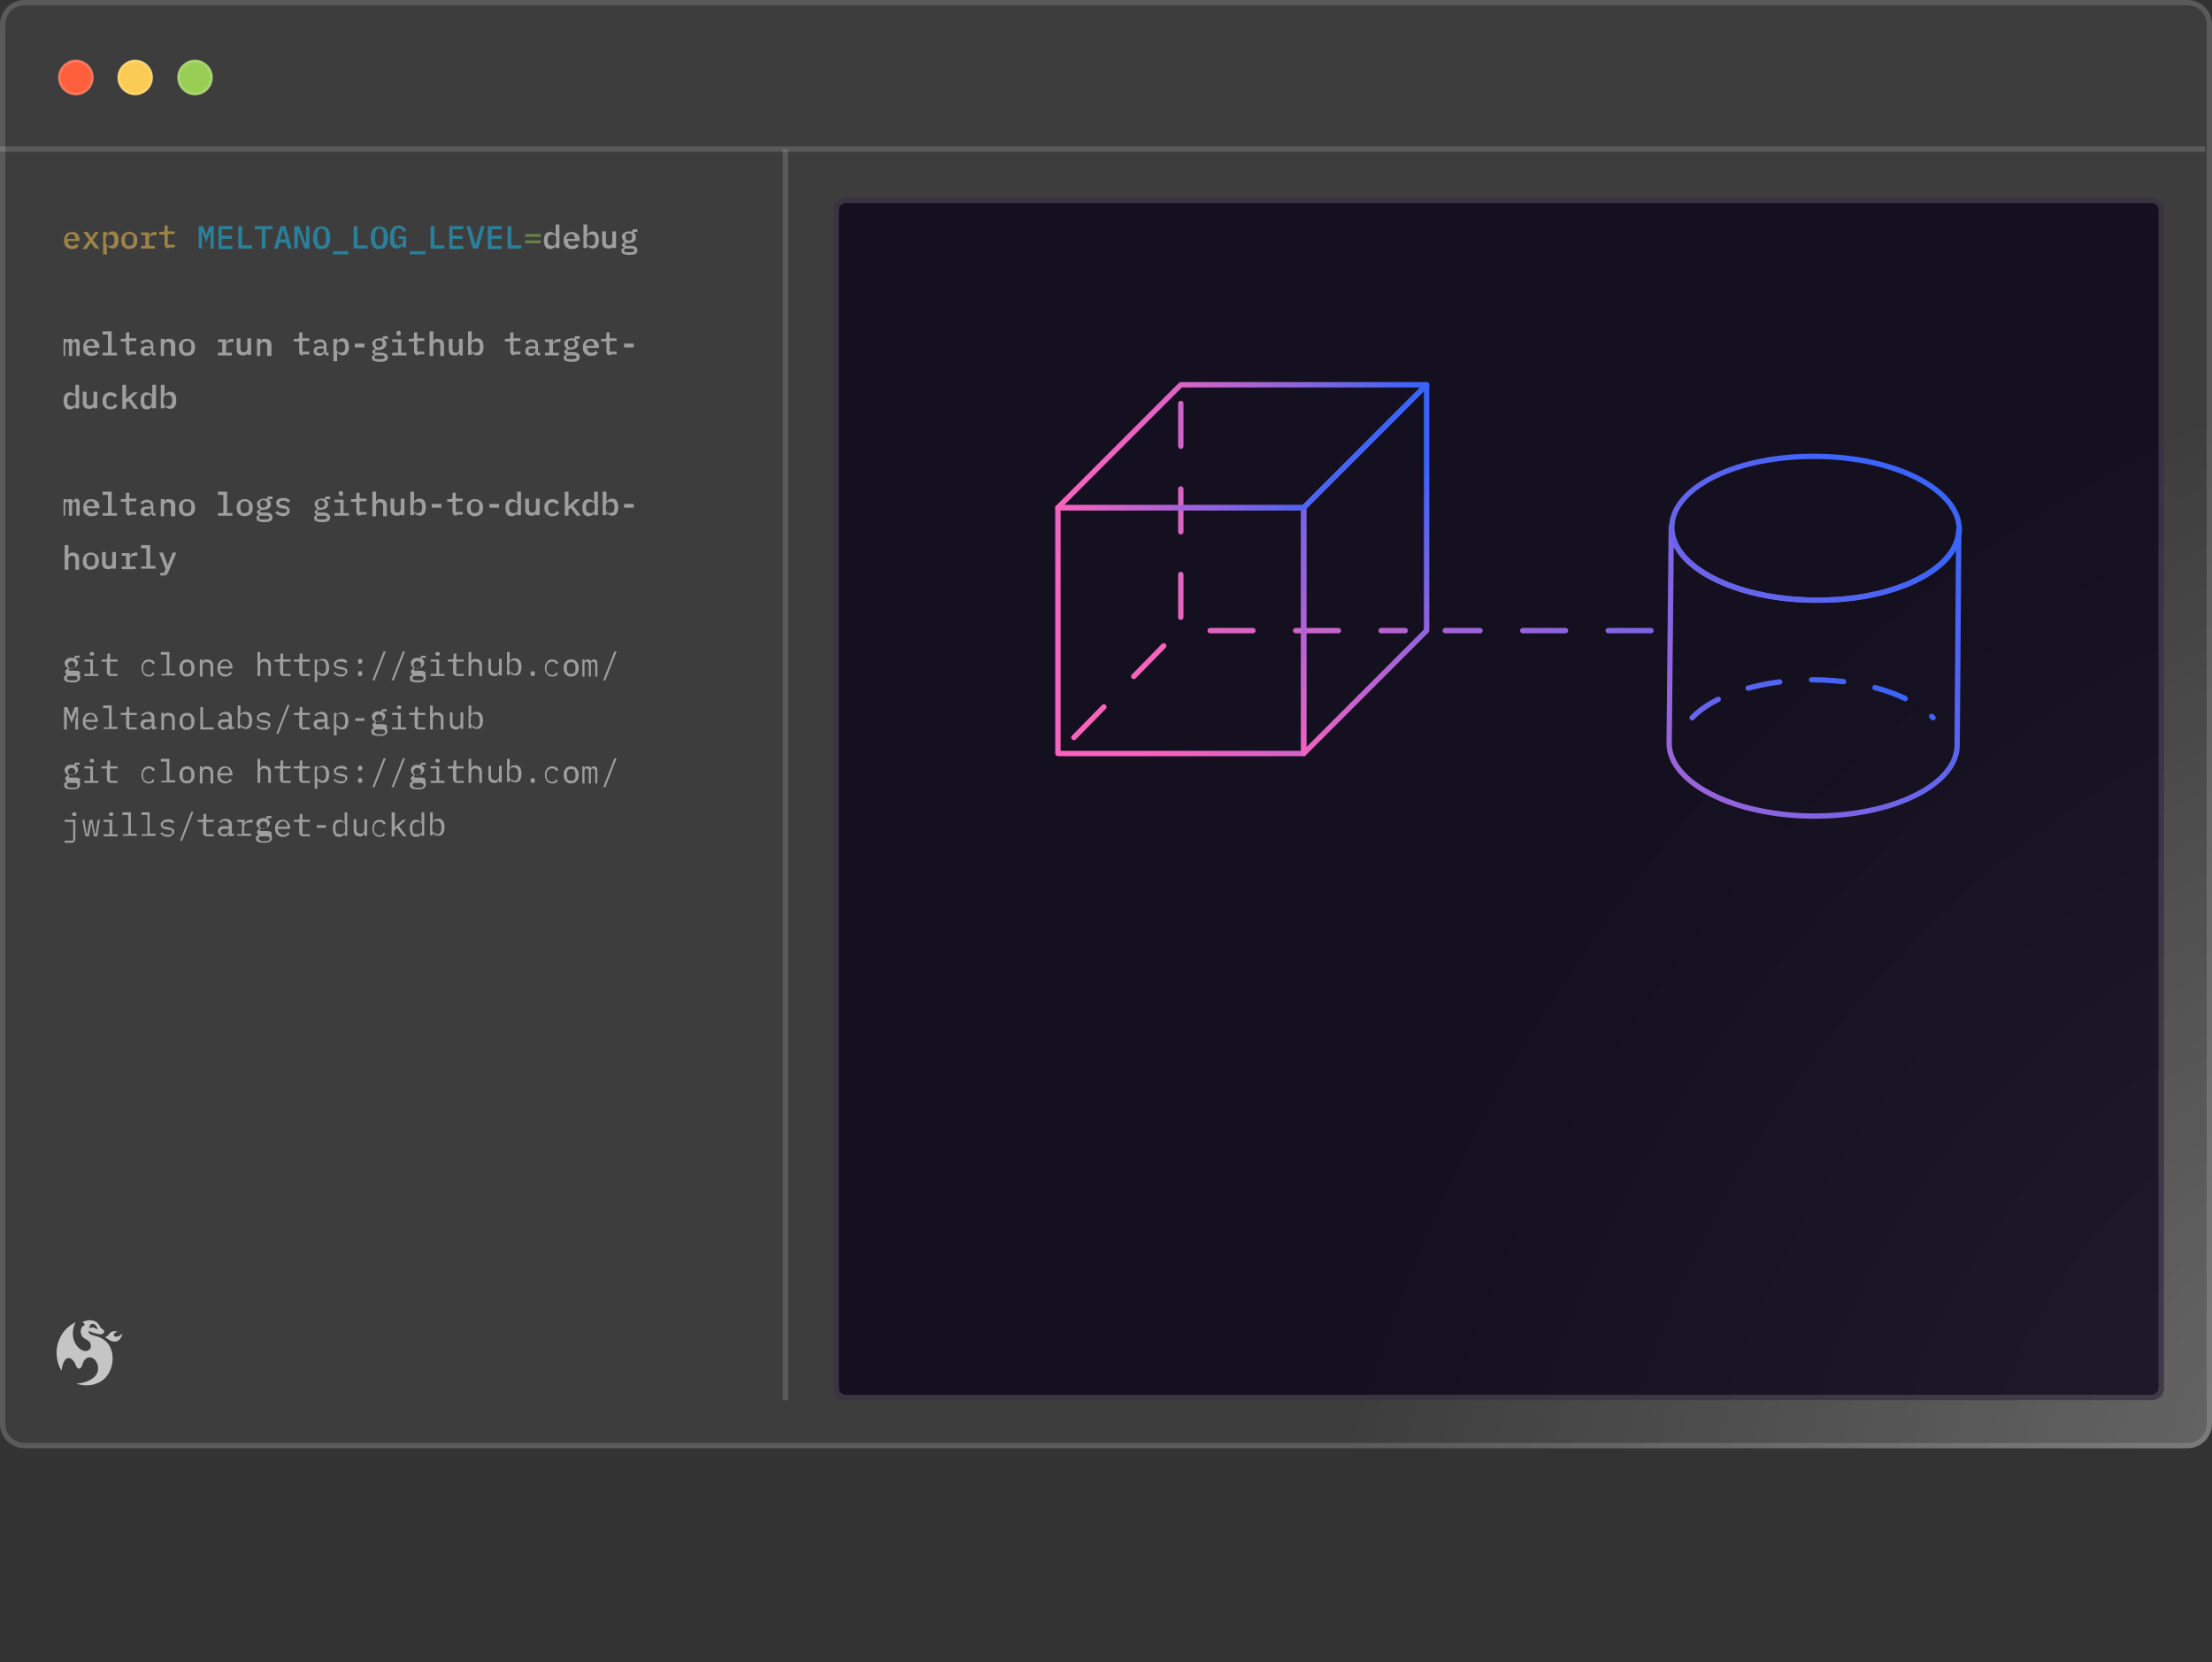 <?xml version="1.0" encoding="utf-8"?>
<!-- Generator: Adobe Illustrator 27.7.0, SVG Export Plug-In . SVG Version: 6.00 Build 0)  -->
<svg version="1.1" id="Layer_1" xmlns="http://www.w3.org/2000/svg" xmlns:xlink="http://www.w3.org/1999/xlink" x="0px" y="0px"
	 viewBox="0 0 414 311" style="enable-background:new 0 0 414 311;" xml:space="preserve">
<rect x="0" y="0" width="414" height="311" fill="#333333" stroke="none"/>
<style type="text/css">
	.st0{fill:url(#SVGID_1_);}
	.st1{fill:none;stroke:#FFFFFF;stroke-opacity:0.15;}
	.st2{fill:#080216;fill-opacity:0.75;}
	.st3{fill:#FF5F3C;}
	.st4{fill:none;stroke:#FFFFFF;stroke-width:0.558;stroke-opacity:0.15;}
	.st5{fill:#FBCC54;}
	.st6{fill:#99CE55;}
	.st7{opacity:0.15;fill:none;stroke:#FFFFFF;enable-background:new    ;}
	
		.st8{fill:none;stroke:url(#SVGID_00000122713152809830133160000004188261991546727842_);stroke-linecap:round;stroke-linejoin:round;stroke-dasharray:8,8;}
	
		.st9{fill:none;stroke:url(#SVGID_00000009590064332377385740000000555335288248789889_);stroke-linecap:round;stroke-linejoin:round;}
	
		.st10{fill:none;stroke:url(#SVGID_00000055708168969261441930000003467148998143131314_);stroke-linecap:round;stroke-linejoin:round;}
	
		.st11{fill:none;stroke:url(#SVGID_00000170960927951765695190000001445486916641339011_);stroke-linecap:round;stroke-linejoin:round;}
	
		.st12{fill:none;stroke:url(#SVGID_00000152256348577369794860000017260773071240181695_);stroke-linecap:round;stroke-linejoin:round;stroke-dasharray:8,8;}
	
		.st13{fill:none;stroke:url(#SVGID_00000067941064907277230460000007812127342185154494_);stroke-linecap:round;stroke-linejoin:round;stroke-dasharray:8,8;}
	
		.st14{fill:none;stroke:url(#SVGID_00000178908713349802830910000002389875527321521598_);stroke-linecap:round;stroke-linejoin:round;}
	
		.st15{fill:none;stroke:url(#SVGID_00000000214467740973664540000003619357665367497348_);stroke-linecap:round;stroke-linejoin:round;stroke-dasharray:6,6;}
	
		.st16{fill:none;stroke:url(#SVGID_00000043421118710316737300000003634290810376683195_);stroke-linecap:round;stroke-linejoin:round;}
	.st17{opacity:0.5;}
	.st18{fill:#FFFFFF;}
	.st19{fill:#18C3FA;}
	.st20{fill:#FFFFFF;fill-opacity:0.7;}
	.st21{fill-rule:evenodd;clip-rule:evenodd;fill:#FFFFFF;fill-opacity:0.7;}
</style>
<g>
	<g>
		
			<radialGradient id="SVGID_1_" cx="-753.67" cy="695.886" r="1" gradientTransform="matrix(-414.002 -270.998 -392.957 600.318 -38153.438 -621723.938)" gradientUnits="userSpaceOnUse">
			<stop  offset="0" style="stop-color:#FFFFFF;stop-opacity:0.25"/>
			<stop  offset="0.315" style="stop-color:#FFFFFF;stop-opacity:5.000000e-02"/>
		</radialGradient>
		<path class="st0" d="M4.6,0h404.8c2.5,0,4.6,2.1,4.6,4.6v261.8c0,2.5-2.1,4.6-4.6,4.6H4.6c-2.5,0-4.6-2.1-4.6-4.6V4.6
			C0,2.1,2.1,0,4.6,0z"/>
		<path class="st1" d="M4.6,0.5h404.8c2.3,0,4.1,1.8,4.1,4.1v261.8c0,2.3-1.8,4.1-4.1,4.1H4.6c-2.3,0-4.1-1.8-4.1-4.1V4.6
			C0.5,2.3,2.3,0.5,4.6,0.5z"/>
	</g>
	<path class="st2" d="M158.3,37h244.4c1.3,0,2.3,1,2.3,2.3v220.4c0,1.3-1,2.3-2.3,2.3H158.3c-1.3,0-2.3-1-2.3-2.3V39.3
		C156,38,157,37,158.3,37z"/>
	<path class="st1" d="M158.3,37.5h244.4c1,0,1.8,0.8,1.8,1.8v220.4c0,1-0.8,1.8-1.8,1.8H158.3c-1,0-1.8-0.8-1.8-1.8V39.3
		C156.5,38.3,157.3,37.5,158.3,37.5z"/>
	<circle class="st3" cx="14.2" cy="14.5" r="3.3"/>
	<circle class="st4" cx="14.2" cy="14.5" r="3.1"/>
	<circle class="st5" cx="25.3" cy="14.5" r="3.3"/>
	<circle class="st4" cx="25.3" cy="14.5" r="3.1"/>
	<circle class="st6" cx="36.5" cy="14.5" r="3.3"/>
	<circle class="st4" cx="36.5" cy="14.5" r="3.1"/>
	<path class="st7" d="M412.7,27.9H0"/>
	<path class="st7" d="M147,262V28"/>
	
		<linearGradient id="SVGID_00000078022361442451520540000001036121522591097997_" gradientUnits="userSpaceOnUse" x1="322.335" y1="257.949" x2="201.343" y2="193.64" gradientTransform="matrix(1 0 0 -1 0 312)">
		<stop  offset="0" style="stop-color:#3A64FA"/>
		<stop  offset="0.943" style="stop-color:#F963BC"/>
	</linearGradient>
	
		<path style="fill:none;stroke:url(#SVGID_00000078022361442451520540000001036121522591097997_);stroke-linecap:round;stroke-linejoin:round;stroke-dasharray:8,8;" d="
		M221,75.5V118h42"/>
	
		<linearGradient id="SVGID_00000147193526913551823830000010877103144946737792_" gradientUnits="userSpaceOnUse" x1="316.572" y1="244.137" x2="199.43" y2="182.684" gradientTransform="matrix(1 0 0 -1 0 312)">
		<stop  offset="0" style="stop-color:#3A64FA"/>
		<stop  offset="0.943" style="stop-color:#F963BC"/>
	</linearGradient>
	
		<path style="fill:none;stroke:url(#SVGID_00000147193526913551823830000010877103144946737792_);stroke-linecap:round;stroke-linejoin:round;" d="
		M244,95h-46v46h46V95z"/>
	
		<linearGradient id="SVGID_00000046303960507056958870000009525890018589481663_" gradientUnits="userSpaceOnUse" x1="265.357" y1="226.095" x2="236.937" y2="166.716" gradientTransform="matrix(1 0 0 -1 0 312)">
		<stop  offset="0" style="stop-color:#3A64FA"/>
		<stop  offset="0.943" style="stop-color:#F963BC"/>
	</linearGradient>
	
		<path style="fill:none;stroke:url(#SVGID_00000046303960507056958870000009525890018589481663_);stroke-linecap:round;stroke-linejoin:round;" d="
		M244,95v46l23-23V72L244,95z"/>
	
		<linearGradient id="SVGID_00000013911668421550437950000009843072341994698938_" gradientUnits="userSpaceOnUse" x1="249.477" y1="216.984" x2="212.08" y2="242.352" gradientTransform="matrix(1 0 0 -1 0 312)">
		<stop  offset="0" style="stop-color:#3A64FA"/>
		<stop  offset="0.943" style="stop-color:#F963BC"/>
	</linearGradient>
	
		<path style="fill:none;stroke:url(#SVGID_00000013911668421550437950000009843072341994698938_);stroke-linecap:round;stroke-linejoin:round;" d="
		M244,95h-46l23-23h46L244,95z"/>
	
		<linearGradient id="SVGID_00000181072579802165817670000005543961398615333783_" gradientUnits="userSpaceOnUse" x1="212.254" y1="151.895" x2="211.287" y2="174.33" gradientTransform="matrix(1 0 0 -1 0 312)">
		<stop  offset="0" style="stop-color:#3A64FA"/>
		<stop  offset="0.943" style="stop-color:#F963BC"/>
	</linearGradient>
	
		<path style="fill:none;stroke:url(#SVGID_00000181072579802165817670000005543961398615333783_);stroke-linecap:round;stroke-linejoin:round;stroke-dasharray:8,8;" d="
		M201,138l19.7-20.1"/>
	
		<linearGradient id="SVGID_00000140703055985309885650000006110445327626692235_" gradientUnits="userSpaceOnUse" x1="343.795" y1="232.232" x2="216.643" y2="142.282" gradientTransform="matrix(1 0 0 -1 0 312)">
		<stop  offset="0" style="stop-color:#3A64FA"/>
		<stop  offset="0.943" style="stop-color:#F963BC"/>
	</linearGradient>
	
		<path style="fill:none;stroke:url(#SVGID_00000140703055985309885650000006110445327626692235_);stroke-linecap:round;stroke-linejoin:round;stroke-dasharray:8,8;" d="
		M309,118h-38.5"/>
	
		<linearGradient id="SVGID_00000124883135725912175540000006677172008478423457_" gradientUnits="userSpaceOnUse" x1="371.043" y1="209.738" x2="243.589" y2="132.254" gradientTransform="matrix(1 0 0 -1 0 312)">
		<stop  offset="0" style="stop-color:#3A64FA"/>
		<stop  offset="0.943" style="stop-color:#F963BC"/>
	</linearGradient>
	
		<path style="fill:none;stroke:url(#SVGID_00000124883135725912175540000006677172008478423457_);stroke-linecap:round;stroke-linejoin:round;" d="
		M312.4,139c-0.1,7.4,12,13.6,26.8,13.7c14.9,0.1,27-5.8,27.1-13.2l0.3-40.4c-0.1,7.4-12.2,13.4-27,13.2
		c-14.9-0.1-26.9-6.3-26.8-13.7L312.4,139L312.4,139z"/>
	
		<linearGradient id="SVGID_00000179634257939616835390000016658459119396552116_" gradientUnits="userSpaceOnUse" x1="349.938" y1="187.21" x2="251.195" y2="99.234" gradientTransform="matrix(1 0 0 -1 0 312)">
		<stop  offset="0" style="stop-color:#3A64FA"/>
		<stop  offset="0.943" style="stop-color:#F963BC"/>
	</linearGradient>
	
		<path style="fill:none;stroke:url(#SVGID_00000179634257939616835390000016658459119396552116_);stroke-linecap:round;stroke-linejoin:round;stroke-dasharray:6,6;" d="
		M316.7,134.3c4-4.2,12.7-7.1,22.8-7.1c9.8,0.1,18.2,2.9,22.3,7.1"/>
	
		<linearGradient id="SVGID_00000065796034487095904560000017467800619203162543_" gradientUnits="userSpaceOnUse" x1="349.489" y1="221.868" x2="243.048" y2="127.053" gradientTransform="matrix(1 0 0 -1 0 312)">
		<stop  offset="0" style="stop-color:#3A64FA"/>
		<stop  offset="0.943" style="stop-color:#F963BC"/>
	</linearGradient>
	
		<path style="fill:none;stroke:url(#SVGID_00000065796034487095904560000017467800619203162543_);stroke-linecap:round;stroke-linejoin:round;" d="
		M366.7,99.1c-0.1,7.4-12.2,13.4-27,13.2c-14.9-0.1-26.9-6.3-26.8-13.7c0.1-7.4,12.2-13.4,27.1-13.2
		C354.7,85.5,366.7,91.6,366.7,99.1z"/>
	<g class="st17">
		<path class="st5" d="M13.5,46.6c-0.2,0-0.4,0-0.6-0.1s-0.3-0.2-0.5-0.3s-0.2-0.3-0.3-0.5c-0.1-0.2-0.1-0.4-0.1-0.7s0-0.5,0.1-0.7
			c0.1-0.2,0.2-0.4,0.3-0.5c0.1-0.1,0.3-0.3,0.5-0.3s0.4-0.1,0.6-0.1c0.2,0,0.4,0,0.6,0.1c0.2,0.1,0.3,0.2,0.4,0.3
			c0.1,0.1,0.2,0.3,0.3,0.5c0.1,0.2,0.1,0.4,0.1,0.6v0.2h-2.2v0.1c0,0.2,0.1,0.4,0.2,0.6c0.2,0.2,0.4,0.2,0.6,0.2
			c0.2,0,0.4,0,0.5-0.1c0.1-0.1,0.3-0.2,0.3-0.3l0.4,0.4c-0.1,0.2-0.3,0.3-0.5,0.5C14,46.5,13.8,46.6,13.5,46.6z M13.4,43.8
			c-0.1,0-0.2,0-0.3,0.1c-0.1,0-0.2,0.1-0.3,0.2c-0.1,0.1-0.1,0.2-0.2,0.3c0,0.1-0.1,0.2-0.1,0.3v0h1.6v-0.1c0-0.2-0.1-0.4-0.2-0.6
			C13.8,43.9,13.6,43.8,13.4,43.8z M15.5,46.5l1.2-1.6l-1.1-1.5h0.8l0.4,0.6l0.3,0.5h0l0.3-0.5l0.4-0.6h0.7l-1.1,1.5l1.2,1.6h-0.8
			l-0.5-0.7L17,45.4h0l-0.3,0.5l-0.5,0.7H15.5z M19.3,43.4h0.7v0.5h0c0.1-0.2,0.2-0.3,0.4-0.4c0.2-0.1,0.3-0.2,0.6-0.2
			c0.4,0,0.7,0.1,0.9,0.4c0.2,0.3,0.3,0.7,0.3,1.2s-0.1,0.9-0.3,1.2c-0.2,0.3-0.5,0.4-0.9,0.4c-0.2,0-0.4-0.1-0.6-0.2
			c-0.2-0.1-0.3-0.3-0.4-0.4h0v1.7h-0.7V43.4z M20.6,46c0.2,0,0.4-0.1,0.6-0.2c0.1-0.2,0.2-0.4,0.2-0.6v-0.5c0-0.3-0.1-0.5-0.2-0.6
			c-0.1-0.2-0.3-0.2-0.6-0.2c-0.1,0-0.2,0-0.3,0c-0.1,0-0.2,0.1-0.2,0.1c-0.1,0-0.1,0.1-0.2,0.2c0,0.1-0.1,0.2-0.1,0.2v1
			c0,0.1,0,0.2,0.1,0.3c0,0.1,0.1,0.1,0.2,0.2s0.1,0.1,0.2,0.1C20.4,46,20.5,46,20.6,46z M24.2,46.6c-0.2,0-0.4,0-0.6-0.1
			c-0.2-0.1-0.3-0.2-0.5-0.3c-0.1-0.1-0.2-0.3-0.3-0.5s-0.1-0.4-0.1-0.7s0-0.5,0.1-0.7s0.2-0.4,0.3-0.5c0.1-0.1,0.3-0.2,0.5-0.3
			c0.2-0.1,0.4-0.1,0.6-0.1s0.4,0,0.6,0.1c0.2,0.1,0.3,0.2,0.5,0.3c0.1,0.1,0.2,0.3,0.3,0.5s0.1,0.4,0.1,0.7s0,0.5-0.1,0.7
			s-0.2,0.4-0.3,0.5c-0.1,0.1-0.3,0.2-0.5,0.3C24.6,46.5,24.4,46.6,24.2,46.6z M24.2,46c0.2,0,0.4-0.1,0.6-0.2
			c0.1-0.1,0.2-0.4,0.2-0.7v-0.5c0-0.3-0.1-0.5-0.2-0.6c-0.1-0.1-0.3-0.2-0.6-0.2c-0.2,0-0.4,0.1-0.6,0.2c-0.1,0.1-0.2,0.4-0.2,0.6
			v0.5c0,0.3,0.1,0.5,0.2,0.7C23.7,46,23.9,46,24.2,46z M26.4,46h0.8v-2h-0.8v-0.5h1.5v0.8h0c0-0.1,0.1-0.2,0.1-0.3
			c0.1-0.1,0.1-0.2,0.2-0.3c0.1-0.1,0.2-0.1,0.3-0.2c0.1,0,0.3-0.1,0.4-0.1h0.4V44h-0.6c-0.2,0-0.4,0.1-0.6,0.2
			c-0.2,0.1-0.2,0.3-0.2,0.6V46H29v0.5h-2.6V46z M31.6,46.5c-0.3,0-0.5-0.1-0.6-0.2c-0.1-0.1-0.2-0.3-0.2-0.6v-1.8h-1v-0.5h0.7
			c0.1,0,0.2,0,0.2-0.1c0,0,0.1-0.1,0.1-0.3v-0.8h0.6v1.1h1.3v0.5h-1.3v2h1.3v0.5H31.6z"/>
		<path class="st18" d="M104,46L104,46c-0.1,0.2-0.2,0.3-0.4,0.4c-0.2,0.1-0.3,0.2-0.6,0.2c-0.4,0-0.7-0.1-0.9-0.4
			c-0.2-0.3-0.3-0.7-0.3-1.2s0.1-0.9,0.3-1.2c0.2-0.3,0.5-0.4,0.9-0.4c0.2,0,0.4,0.1,0.6,0.2c0.2,0.1,0.3,0.2,0.4,0.4h0V42h0.7v4.4
			H104V46z M103.3,46c0.1,0,0.2,0,0.3,0c0.1,0,0.2-0.1,0.2-0.1s0.1-0.1,0.2-0.2c0-0.1,0.1-0.2,0.1-0.3v-1c0-0.1,0-0.2-0.1-0.2
			c0-0.1-0.1-0.1-0.2-0.2c-0.1,0-0.1-0.1-0.2-0.1c-0.1,0-0.2,0-0.3,0c-0.2,0-0.4,0.1-0.6,0.2c-0.1,0.2-0.2,0.4-0.2,0.6v0.5
			c0,0.3,0.1,0.5,0.2,0.6C102.9,45.9,103.1,46,103.3,46z M107,46.6c-0.2,0-0.4,0-0.6-0.1c-0.2-0.1-0.3-0.2-0.5-0.3
			c-0.1-0.1-0.2-0.3-0.3-0.5c-0.1-0.2-0.1-0.4-0.1-0.7s0-0.5,0.1-0.7c0.1-0.2,0.2-0.4,0.3-0.5c0.1-0.1,0.3-0.3,0.5-0.3
			s0.4-0.1,0.6-0.1c0.2,0,0.4,0,0.6,0.1c0.2,0.1,0.3,0.2,0.5,0.3c0.1,0.1,0.2,0.3,0.3,0.5c0.1,0.2,0.1,0.4,0.1,0.6v0.2h-2.2v0.1
			c0,0.2,0.1,0.4,0.2,0.6c0.2,0.2,0.4,0.2,0.6,0.2c0.2,0,0.4,0,0.5-0.1c0.1-0.1,0.3-0.2,0.3-0.3l0.4,0.4c-0.1,0.2-0.3,0.3-0.5,0.5
			C107.6,46.5,107.3,46.6,107,46.6z M106.9,43.8c-0.1,0-0.2,0-0.3,0.1c-0.1,0-0.2,0.1-0.3,0.2c-0.1,0.1-0.1,0.2-0.2,0.3
			c0,0.1-0.1,0.2-0.1,0.3v0h1.6v-0.1c0-0.2-0.1-0.4-0.2-0.6C107.4,43.9,107.2,43.8,106.9,43.8z M109.2,42h0.7v1.9h0
			c0.1-0.2,0.2-0.3,0.4-0.4c0.2-0.1,0.3-0.2,0.6-0.2c0.4,0,0.7,0.1,0.9,0.4c0.2,0.3,0.3,0.7,0.3,1.2s-0.1,0.9-0.3,1.2
			c-0.2,0.3-0.5,0.4-0.9,0.4c-0.2,0-0.4-0.1-0.6-0.2c-0.2-0.1-0.3-0.3-0.4-0.4h0v0.5h-0.7V42z M110.6,46c0.2,0,0.4-0.1,0.6-0.2
			c0.1-0.2,0.2-0.4,0.2-0.6v-0.5c0-0.3-0.1-0.5-0.2-0.6c-0.1-0.2-0.3-0.2-0.6-0.2c-0.1,0-0.2,0-0.3,0c-0.1,0-0.2,0.1-0.2,0.1
			c-0.1,0-0.1,0.1-0.2,0.2c0,0.1-0.1,0.2-0.1,0.2v1c0,0.1,0,0.2,0.1,0.3c0,0.1,0.1,0.1,0.2,0.2c0.1,0,0.1,0.1,0.2,0.1
			C110.4,46,110.5,46,110.6,46z M114.8,46L114.8,46c-0.1,0.1-0.1,0.2-0.2,0.2c0,0.1-0.1,0.1-0.2,0.2c-0.1,0.1-0.2,0.1-0.3,0.1
			c-0.1,0-0.2,0-0.3,0c-0.3,0-0.6-0.1-0.8-0.3c-0.2-0.2-0.3-0.5-0.3-0.9v-2h0.7v1.9c0,0.5,0.2,0.7,0.6,0.7c0.1,0,0.2,0,0.2,0
			c0.1,0,0.2-0.1,0.2-0.1c0.1,0,0.1-0.1,0.1-0.2c0-0.1,0.1-0.1,0.1-0.2v-2.1h0.7v3.1h-0.7V46z M119.3,46.8c0,0.3-0.1,0.6-0.4,0.7
			c-0.3,0.2-0.7,0.2-1.2,0.2c-0.3,0-0.5,0-0.7-0.1c-0.2,0-0.3-0.1-0.4-0.1c-0.1-0.1-0.2-0.1-0.2-0.2c0-0.1-0.1-0.2-0.1-0.3
			c0-0.2,0-0.3,0.1-0.4c0.1-0.1,0.2-0.2,0.4-0.2v-0.1c-0.1,0-0.2-0.1-0.3-0.2c-0.1-0.1-0.1-0.2-0.1-0.3c0-0.2,0.1-0.3,0.2-0.3
			c0.1-0.1,0.2-0.1,0.4-0.2v0c-0.2-0.1-0.3-0.2-0.4-0.4c-0.1-0.2-0.2-0.4-0.2-0.6c0-0.2,0-0.3,0.1-0.4c0.1-0.1,0.1-0.2,0.3-0.3
			c0.1-0.1,0.2-0.2,0.4-0.2c0.2-0.1,0.3-0.1,0.5-0.1c0.2,0,0.4,0,0.6,0.1v-0.1c0-0.1,0-0.2,0.1-0.3c0.1-0.1,0.2-0.1,0.3-0.1h0.6v0.5
			h-0.7v0.1c0.1,0.1,0.2,0.2,0.3,0.4c0.1,0.1,0.1,0.3,0.1,0.5c0,0.2,0,0.3-0.1,0.5c-0.1,0.1-0.1,0.2-0.3,0.3
			c-0.1,0.1-0.2,0.2-0.4,0.2c-0.2,0-0.3,0.1-0.5,0.1c-0.1,0-0.3,0-0.4,0c-0.1,0-0.1,0.1-0.2,0.1c-0.1,0-0.1,0.1-0.1,0.2
			c0,0.1,0,0.2,0.1,0.2c0.1,0,0.2,0,0.3,0h0.7c0.4,0,0.7,0.1,0.9,0.2C119.2,46.4,119.3,46.6,119.3,46.8z M118.7,46.9
			c0-0.1,0-0.2-0.1-0.3c-0.1-0.1-0.2-0.1-0.5-0.1h-1.1c-0.2,0.1-0.2,0.2-0.2,0.3c0,0.1,0,0.2,0.1,0.3c0.1,0.1,0.3,0.1,0.5,0.1h0.5
			c0.2,0,0.4,0,0.6-0.1C118.7,47.1,118.7,47,118.7,46.9z M117.7,45c0.2,0,0.4,0,0.5-0.2c0.1-0.1,0.1-0.2,0.1-0.4v-0.2
			c0-0.2,0-0.3-0.1-0.4c-0.1-0.1-0.3-0.1-0.5-0.1s-0.4,0-0.5,0.1c-0.1,0.1-0.1,0.2-0.1,0.4v0.2c0,0.2,0.1,0.3,0.1,0.4
			C117.3,45,117.5,45,117.7,45z M11.9,66.5v-3.1h0.6v0.4h0c0-0.1,0.1-0.2,0.2-0.3c0.1-0.1,0.2-0.1,0.4-0.1c0.2,0,0.3,0,0.4,0.1
			c0.1,0.1,0.1,0.2,0.2,0.4h0c0.1-0.1,0.1-0.3,0.2-0.4c0.1-0.1,0.2-0.1,0.4-0.1c0.2,0,0.4,0.1,0.5,0.3c0.1,0.2,0.1,0.4,0.1,0.7v2.2
			h-0.6v-2.1c0-0.2,0-0.4-0.1-0.4c-0.1-0.1-0.1-0.1-0.3-0.1c-0.1,0-0.2,0-0.3,0.1c-0.1,0.1-0.1,0.2-0.1,0.3v2.2h-0.6v-2.1
			c0-0.2,0-0.4-0.1-0.4c0-0.1-0.1-0.1-0.2-0.1c-0.1,0-0.2,0-0.3,0.1c-0.1,0.1-0.1,0.2-0.1,0.3v2.2H11.9z M17.1,66.6
			c-0.2,0-0.4,0-0.6-0.1c-0.2-0.1-0.3-0.2-0.5-0.3s-0.2-0.3-0.3-0.5c-0.1-0.2-0.1-0.4-0.1-0.7c0-0.2,0-0.5,0.1-0.7
			c0.1-0.2,0.2-0.4,0.3-0.5c0.1-0.1,0.3-0.3,0.5-0.3s0.4-0.1,0.6-0.1c0.2,0,0.4,0,0.6,0.1c0.2,0.1,0.3,0.2,0.5,0.3
			c0.1,0.1,0.2,0.3,0.3,0.5c0.1,0.2,0.1,0.4,0.1,0.6v0.2h-2.2v0.1c0,0.2,0.1,0.4,0.2,0.6c0.2,0.2,0.4,0.2,0.6,0.2
			c0.2,0,0.4,0,0.5-0.1c0.1-0.1,0.3-0.2,0.3-0.3l0.4,0.4c-0.1,0.2-0.3,0.3-0.5,0.5C17.6,66.5,17.4,66.6,17.1,66.6z M17,63.8
			c-0.1,0-0.2,0-0.3,0.1c-0.1,0-0.2,0.1-0.3,0.2c-0.1,0.1-0.1,0.2-0.2,0.3c0,0.1-0.1,0.2-0.1,0.3v0h1.6v-0.1c0-0.2-0.1-0.4-0.2-0.6
			C17.4,63.9,17.2,63.8,17,63.8z M19.2,66h1v-3.4h-1V62h1.7V66h1v0.5h-2.7V66z M24.4,66.5c-0.3,0-0.5-0.1-0.6-0.2
			c-0.1-0.1-0.2-0.3-0.2-0.6v-1.8h-1v-0.5h0.7c0.1,0,0.2,0,0.2-0.1c0,0,0.1-0.1,0.1-0.3v-0.8h0.6v1.1h1.3v0.5h-1.3v2h1.3v0.5H24.4z
			 M28.9,66.5c-0.2,0-0.3,0-0.4-0.1c-0.1-0.1-0.1-0.2-0.2-0.4h0c-0.1,0.2-0.2,0.3-0.3,0.4c-0.2,0.1-0.4,0.2-0.6,0.2
			c-0.3,0-0.6-0.1-0.8-0.2c-0.2-0.2-0.3-0.4-0.3-0.7c0-0.3,0.1-0.5,0.3-0.7c0.2-0.2,0.6-0.2,1-0.2h0.6v-0.2c0-0.4-0.2-0.6-0.7-0.6
			c-0.2,0-0.4,0-0.5,0.1c-0.1,0.1-0.2,0.2-0.3,0.3l-0.4-0.3c0.1-0.2,0.2-0.3,0.4-0.4c0.2-0.1,0.5-0.2,0.8-0.2c0.4,0,0.7,0.1,0.9,0.3
			c0.2,0.2,0.3,0.5,0.3,0.8V66h0.4v0.5H28.9z M27.6,66.1c0.2,0,0.4,0,0.5-0.1c0.1-0.1,0.2-0.2,0.2-0.4v-0.4h-0.6
			c-0.5,0-0.7,0.1-0.7,0.4v0.1c0,0.1,0,0.2,0.1,0.3C27.2,66,27.4,66.1,27.6,66.1z M30.1,66.5v-3.1h0.7v0.5h0c0-0.1,0.1-0.2,0.1-0.2
			c0.1-0.1,0.1-0.1,0.2-0.2c0.1-0.1,0.2-0.1,0.3-0.1c0.1,0,0.2,0,0.3,0c0.3,0,0.6,0.1,0.8,0.3c0.2,0.2,0.3,0.5,0.3,0.9v2H32v-1.9
			c0-0.5-0.2-0.7-0.6-0.7c-0.1,0-0.2,0-0.2,0c-0.1,0-0.2,0.1-0.2,0.1c-0.1,0-0.1,0.1-0.2,0.2c0,0.1-0.1,0.1-0.1,0.2v2.1H30.1z
			 M35,66.6c-0.2,0-0.4,0-0.6-0.1c-0.2-0.1-0.3-0.2-0.5-0.3c-0.1-0.1-0.2-0.3-0.3-0.5c-0.1-0.2-0.1-0.4-0.1-0.7s0-0.5,0.1-0.7
			c0.1-0.2,0.2-0.4,0.3-0.5c0.1-0.1,0.3-0.2,0.5-0.3c0.2-0.1,0.4-0.1,0.6-0.1s0.4,0,0.6,0.1c0.2,0.1,0.3,0.2,0.5,0.3
			c0.1,0.1,0.2,0.3,0.3,0.5c0.1,0.2,0.1,0.4,0.1,0.7s0,0.5-0.1,0.7c-0.1,0.2-0.2,0.4-0.3,0.5c-0.1,0.1-0.3,0.2-0.5,0.3
			C35.4,66.5,35.2,66.6,35,66.6z M35,66c0.2,0,0.4-0.1,0.6-0.2c0.1-0.1,0.2-0.4,0.2-0.7v-0.5c0-0.3-0.1-0.5-0.2-0.6
			c-0.1-0.1-0.3-0.2-0.6-0.2c-0.2,0-0.4,0.1-0.6,0.2c-0.1,0.1-0.2,0.4-0.2,0.6v0.5c0,0.3,0.1,0.5,0.2,0.7C34.5,66,34.7,66,35,66z
			 M40.8,66h0.8v-2h-0.8v-0.5h1.5v0.8h0c0-0.1,0.1-0.2,0.1-0.3c0.1-0.1,0.1-0.2,0.2-0.3c0.1-0.1,0.2-0.1,0.3-0.2
			c0.1,0,0.3-0.1,0.4-0.1h0.4V64h-0.6c-0.2,0-0.4,0.1-0.6,0.2c-0.2,0.1-0.2,0.3-0.2,0.6V66h1.1v0.5h-2.6V66z M46.4,66L46.4,66
			c-0.1,0.1-0.1,0.2-0.2,0.2c0,0.1-0.1,0.1-0.2,0.2c-0.1,0.1-0.2,0.1-0.3,0.1c-0.1,0-0.2,0-0.3,0c-0.3,0-0.6-0.1-0.8-0.3
			c-0.2-0.2-0.3-0.5-0.3-0.9v-2h0.7v1.9c0,0.5,0.2,0.7,0.6,0.7c0.1,0,0.2,0,0.2,0c0.1,0,0.2-0.1,0.2-0.1s0.1-0.1,0.2-0.2
			c0-0.1,0.1-0.1,0.1-0.2v-2.1h0.7v3.1h-0.7V66z M48.1,66.5v-3.1h0.7v0.5h0c0-0.1,0.1-0.2,0.1-0.2c0.1-0.1,0.1-0.1,0.2-0.2
			c0.1-0.1,0.2-0.1,0.3-0.1c0.1,0,0.2,0,0.3,0c0.3,0,0.6,0.1,0.8,0.3c0.2,0.2,0.3,0.5,0.3,0.9v2H50v-1.9c0-0.5-0.2-0.7-0.6-0.7
			c-0.1,0-0.2,0-0.2,0c-0.1,0-0.2,0.1-0.2,0.1c-0.1,0-0.1,0.1-0.2,0.2c0,0.1-0.1,0.1-0.1,0.2v2.1H48.1z M56.7,66.5
			c-0.3,0-0.5-0.1-0.6-0.2C56,66.1,56,65.9,56,65.7v-1.8h-1v-0.5h0.7c0.1,0,0.2,0,0.2-0.1c0,0,0.1-0.1,0.1-0.3v-0.8h0.6v1.1h1.3v0.5
			h-1.3v2h1.3v0.5H56.7z M61.3,66.5c-0.2,0-0.3,0-0.4-0.1c-0.1-0.1-0.1-0.2-0.2-0.4h0c-0.1,0.2-0.2,0.3-0.3,0.4
			c-0.2,0.1-0.4,0.2-0.6,0.2c-0.3,0-0.6-0.1-0.8-0.2c-0.2-0.2-0.3-0.4-0.3-0.7c0-0.3,0.1-0.5,0.3-0.7c0.2-0.2,0.6-0.2,1-0.2h0.6
			v-0.2c0-0.4-0.2-0.6-0.7-0.6c-0.2,0-0.4,0-0.5,0.1c-0.1,0.1-0.2,0.2-0.3,0.3l-0.4-0.3c0.1-0.2,0.2-0.3,0.4-0.4
			c0.2-0.1,0.5-0.2,0.8-0.2c0.4,0,0.7,0.1,0.9,0.3s0.3,0.5,0.3,0.8V66h0.4v0.5H61.3z M59.9,66.1c0.2,0,0.4,0,0.5-0.1
			s0.2-0.2,0.2-0.4v-0.4h-0.6c-0.5,0-0.7,0.1-0.7,0.4v0.1c0,0.1,0,0.2,0.1,0.3C59.6,66,59.8,66.1,59.9,66.1z M62.4,63.4h0.7v0.5h0
			c0.1-0.2,0.2-0.3,0.4-0.4c0.2-0.1,0.3-0.2,0.6-0.2c0.4,0,0.7,0.1,0.9,0.4c0.2,0.3,0.3,0.7,0.3,1.2s-0.1,0.9-0.3,1.2
			c-0.2,0.3-0.5,0.4-0.9,0.4c-0.2,0-0.4-0.1-0.6-0.2c-0.2-0.1-0.3-0.3-0.4-0.4h0v1.7h-0.7V63.4z M63.8,66c0.2,0,0.4-0.1,0.6-0.2
			c0.1-0.2,0.2-0.4,0.2-0.6v-0.5c0-0.3-0.1-0.5-0.2-0.6c-0.1-0.2-0.3-0.2-0.6-0.2c-0.1,0-0.2,0-0.3,0c-0.1,0-0.2,0.1-0.2,0.1
			c-0.1,0-0.1,0.1-0.2,0.2c0,0.1-0.1,0.2-0.1,0.2v1c0,0.1,0,0.2,0.1,0.3c0,0.1,0.1,0.1,0.2,0.2c0.1,0,0.1,0.1,0.2,0.1
			C63.6,66,63.7,66,63.8,66z M66.4,65v-0.7h1.8V65H66.4z M72.6,66.8c0,0.3-0.1,0.6-0.4,0.7c-0.3,0.2-0.7,0.2-1.2,0.2
			c-0.3,0-0.5,0-0.7-0.1c-0.2,0-0.3-0.1-0.4-0.1c-0.1-0.1-0.2-0.1-0.2-0.2c0-0.1-0.1-0.2-0.1-0.3c0-0.2,0-0.3,0.1-0.4
			c0.1-0.1,0.2-0.2,0.4-0.2v-0.1c-0.1,0-0.2-0.1-0.3-0.2c-0.1-0.1-0.1-0.2-0.1-0.3c0-0.2,0.1-0.3,0.2-0.3c0.1-0.1,0.2-0.1,0.4-0.2v0
			c-0.2-0.1-0.3-0.2-0.4-0.4c-0.1-0.2-0.2-0.4-0.2-0.6c0-0.2,0-0.3,0.1-0.4c0.1-0.1,0.1-0.2,0.3-0.3c0.1-0.1,0.2-0.2,0.4-0.2
			c0.2-0.1,0.3-0.1,0.5-0.1c0.2,0,0.4,0,0.6,0.1v-0.1c0-0.1,0-0.2,0.1-0.3c0.1-0.1,0.2-0.1,0.3-0.1h0.6v0.5h-0.7v0.1
			c0.1,0.1,0.2,0.2,0.3,0.4c0.1,0.1,0.1,0.3,0.1,0.5c0,0.2,0,0.3-0.1,0.4C72,65,72,65.1,71.8,65.2c-0.1,0.1-0.2,0.2-0.4,0.2
			c-0.2,0-0.3,0.1-0.5,0.1c-0.1,0-0.3,0-0.4,0c-0.1,0-0.1,0.1-0.2,0.1c-0.1,0-0.1,0.1-0.1,0.2c0,0.1,0,0.2,0.1,0.2
			c0.1,0,0.2,0,0.3,0h0.7c0.4,0,0.7,0.1,0.9,0.2C72.5,66.4,72.6,66.6,72.6,66.8z M72,66.9c0-0.1,0-0.2-0.1-0.3
			c-0.1-0.1-0.2-0.1-0.5-0.1h-1.1c-0.2,0.1-0.2,0.2-0.2,0.3c0,0.1,0,0.2,0.1,0.3c0.1,0.1,0.3,0.1,0.5,0.1h0.5c0.2,0,0.4,0,0.6-0.1
			C71.9,67.1,72,67,72,66.9z M70.9,65c0.2,0,0.4-0.1,0.5-0.2s0.2-0.2,0.2-0.4v-0.2c0-0.2-0.1-0.3-0.2-0.4c-0.1-0.1-0.3-0.1-0.5-0.1
			s-0.4,0-0.5,0.1c-0.1,0.1-0.1,0.2-0.1,0.4v0.2c0,0.2,0,0.3,0.1,0.4C70.6,65,70.7,65,70.9,65z M74.7,62.8c-0.2,0-0.3,0-0.4-0.1
			c-0.1-0.1-0.1-0.2-0.1-0.3v-0.1c0-0.1,0-0.2,0.1-0.3c0.1-0.1,0.2-0.1,0.3-0.1c0.2,0,0.3,0,0.3,0.1c0.1,0.1,0.1,0.2,0.1,0.3v0.1
			c0,0.1,0,0.2-0.1,0.3C75,62.8,74.9,62.8,74.7,62.8z M73.4,66h1.1v-2h-1.1v-0.5h1.7V66h1v0.5h-2.7V66z M78.3,66.5
			c-0.3,0-0.5-0.1-0.6-0.2c-0.1-0.1-0.2-0.3-0.2-0.6v-1.8h-1v-0.5h0.7c0.1,0,0.2,0,0.2-0.1c0,0,0.1-0.1,0.1-0.3v-0.8h0.6v1.1h1.3
			v0.5h-1.3v2h1.3v0.5H78.3z M80.4,62h0.7v1.9h0c0-0.1,0.1-0.2,0.1-0.2c0.1-0.1,0.1-0.1,0.2-0.2c0.1-0.1,0.2-0.1,0.3-0.1
			c0.1,0,0.2,0,0.3,0c0.3,0,0.6,0.1,0.8,0.3c0.2,0.2,0.3,0.5,0.3,0.9v2h-0.7v-1.9c0-0.5-0.2-0.7-0.6-0.7c-0.1,0-0.2,0-0.2,0
			c-0.1,0-0.2,0.1-0.2,0.1c-0.1,0-0.1,0.1-0.2,0.2c0,0.1-0.1,0.1-0.1,0.2v2.1h-0.7V62z M86,66L86,66c-0.1,0.1-0.1,0.2-0.2,0.2
			c0,0.1-0.1,0.1-0.2,0.2c-0.1,0.1-0.2,0.1-0.3,0.1c-0.1,0-0.2,0-0.3,0c-0.3,0-0.6-0.1-0.8-0.3C84.1,66,84,65.8,84,65.4v-2h0.7v1.9
			c0,0.5,0.2,0.7,0.6,0.7c0.1,0,0.2,0,0.2,0c0.1,0,0.2-0.1,0.2-0.1c0.1,0,0.1-0.1,0.1-0.2c0-0.1,0.1-0.1,0.1-0.2v-2.1h0.7v3.1H86V66
			z M87.6,62h0.7v1.9h0c0.1-0.2,0.2-0.3,0.4-0.4c0.2-0.1,0.3-0.2,0.6-0.2c0.4,0,0.7,0.1,0.9,0.4c0.2,0.3,0.3,0.7,0.3,1.2
			s-0.1,0.9-0.3,1.2c-0.2,0.3-0.5,0.4-0.9,0.4c-0.2,0-0.4-0.1-0.6-0.2c-0.2-0.1-0.3-0.3-0.4-0.4h0v0.5h-0.7V62z M89,66
			c0.2,0,0.4-0.1,0.6-0.2c0.1-0.2,0.2-0.4,0.2-0.6v-0.5c0-0.3-0.1-0.5-0.2-0.6c-0.1-0.2-0.3-0.2-0.6-0.2c-0.1,0-0.2,0-0.3,0
			c-0.1,0-0.2,0.1-0.2,0.1c-0.1,0-0.1,0.1-0.2,0.2c0,0.1-0.1,0.2-0.1,0.2v1c0,0.1,0,0.2,0.1,0.3c0,0.1,0.1,0.1,0.2,0.2
			c0.1,0,0.1,0.1,0.2,0.1C88.8,66,88.9,66,89,66z M96.3,66.5c-0.3,0-0.5-0.1-0.6-0.2c-0.1-0.1-0.2-0.3-0.2-0.6v-1.8h-1v-0.5h0.7
			c0.1,0,0.2,0,0.2-0.1c0,0,0.1-0.1,0.1-0.3v-0.8h0.6v1.1h1.3v0.5h-1.3v2h1.3v0.5H96.3z M100.9,66.5c-0.2,0-0.3,0-0.4-0.1
			c-0.1-0.1-0.1-0.2-0.2-0.4h0c-0.1,0.2-0.2,0.3-0.3,0.4c-0.2,0.1-0.4,0.2-0.6,0.2c-0.3,0-0.6-0.1-0.8-0.2c-0.2-0.2-0.3-0.4-0.3-0.7
			c0-0.3,0.1-0.5,0.3-0.7c0.2-0.2,0.6-0.2,1-0.2h0.6v-0.2c0-0.4-0.2-0.6-0.7-0.6c-0.2,0-0.4,0-0.5,0.1c-0.1,0.1-0.2,0.2-0.3,0.3
			l-0.4-0.3c0.1-0.2,0.2-0.3,0.4-0.4c0.2-0.1,0.5-0.2,0.8-0.2c0.4,0,0.7,0.1,0.9,0.3s0.3,0.5,0.3,0.8V66h0.4v0.5H100.9z M99.5,66.1
			c0.2,0,0.4,0,0.5-0.1s0.2-0.2,0.2-0.4v-0.4h-0.6c-0.5,0-0.7,0.1-0.7,0.4v0.1c0,0.1,0,0.2,0.1,0.3C99.2,66,99.3,66.1,99.5,66.1z
			 M102,66h0.8v-2H102v-0.5h1.5v0.8h0c0-0.1,0.1-0.2,0.1-0.3c0.1-0.1,0.1-0.2,0.2-0.3c0.1-0.1,0.2-0.1,0.3-0.2
			c0.1,0,0.3-0.1,0.4-0.1h0.4V64h-0.6c-0.2,0-0.4,0.1-0.6,0.2c-0.2,0.1-0.2,0.3-0.2,0.6V66h1.1v0.5H102V66z M108.5,66.8
			c0,0.3-0.1,0.6-0.4,0.7c-0.3,0.2-0.7,0.2-1.2,0.2c-0.3,0-0.5,0-0.7-0.1c-0.2,0-0.3-0.1-0.4-0.1c-0.1-0.1-0.2-0.1-0.2-0.2
			c0-0.1-0.1-0.2-0.1-0.3c0-0.2,0-0.3,0.1-0.4c0.1-0.1,0.2-0.2,0.4-0.2v-0.1c-0.1,0-0.2-0.1-0.3-0.2c-0.1-0.1-0.1-0.2-0.1-0.3
			c0-0.2,0.1-0.3,0.2-0.3c0.1-0.1,0.2-0.1,0.4-0.2v0c-0.2-0.1-0.3-0.2-0.4-0.4c-0.1-0.2-0.2-0.4-0.2-0.6c0-0.2,0-0.3,0.1-0.4
			c0.1-0.1,0.1-0.2,0.3-0.3c0.1-0.1,0.2-0.2,0.4-0.2c0.2-0.1,0.3-0.1,0.5-0.1c0.2,0,0.4,0,0.6,0.1v-0.1c0-0.1,0-0.2,0.1-0.3
			c0.1-0.1,0.2-0.1,0.3-0.1h0.6v0.5h-0.7v0.1c0.1,0.1,0.2,0.2,0.3,0.4c0.1,0.1,0.1,0.3,0.1,0.5c0,0.2,0,0.3-0.1,0.4
			c-0.1,0.1-0.1,0.2-0.3,0.3c-0.1,0.1-0.2,0.2-0.4,0.2c-0.2,0-0.3,0.1-0.5,0.1c-0.1,0-0.3,0-0.4,0c-0.1,0-0.1,0.1-0.2,0.1
			c-0.1,0-0.1,0.1-0.1,0.2c0,0.1,0,0.2,0.1,0.2c0.1,0,0.2,0,0.3,0h0.7c0.4,0,0.7,0.1,0.9,0.2C108.5,66.4,108.5,66.6,108.5,66.8z
			 M107.9,66.9c0-0.1,0-0.2-0.1-0.3c-0.1-0.1-0.2-0.1-0.5-0.1h-1.1c-0.2,0.1-0.2,0.2-0.2,0.3c0,0.1,0,0.2,0.1,0.3
			c0.1,0.1,0.3,0.1,0.5,0.1h0.5c0.2,0,0.4,0,0.6-0.1C107.9,67.1,107.9,67,107.9,66.9z M106.9,65c0.2,0,0.4-0.1,0.5-0.2
			s0.2-0.2,0.2-0.4v-0.2c0-0.2-0.1-0.3-0.2-0.4c-0.1-0.1-0.3-0.1-0.5-0.1s-0.4,0-0.5,0.1c-0.1,0.1-0.1,0.2-0.1,0.4v0.2
			c0,0.2,0,0.3,0.1,0.4C106.5,65,106.7,65,106.9,65z M110.6,66.6c-0.2,0-0.4,0-0.6-0.1c-0.2-0.1-0.3-0.2-0.5-0.3
			c-0.1-0.1-0.2-0.3-0.3-0.5c-0.1-0.2-0.1-0.4-0.1-0.7c0-0.2,0-0.5,0.1-0.7c0.1-0.2,0.2-0.4,0.3-0.5c0.1-0.1,0.3-0.3,0.5-0.3
			s0.4-0.1,0.6-0.1c0.2,0,0.4,0,0.6,0.1c0.2,0.1,0.3,0.2,0.5,0.3c0.1,0.1,0.2,0.3,0.3,0.5c0.1,0.2,0.1,0.4,0.1,0.6v0.2h-2.2v0.1
			c0,0.2,0.1,0.4,0.2,0.6c0.2,0.2,0.4,0.2,0.6,0.2c0.2,0,0.4,0,0.5-0.1c0.1-0.1,0.3-0.2,0.3-0.3l0.4,0.4c-0.1,0.2-0.3,0.3-0.5,0.5
			C111.2,66.5,110.9,66.6,110.6,66.6z M110.5,63.8c-0.1,0-0.2,0-0.3,0.1c-0.1,0-0.2,0.1-0.3,0.2c-0.1,0.1-0.1,0.2-0.2,0.3
			c0,0.1-0.1,0.2-0.1,0.3v0h1.6v-0.1c0-0.2-0.1-0.4-0.2-0.6C111,63.9,110.8,63.8,110.5,63.8z M114.3,66.5c-0.3,0-0.5-0.1-0.6-0.2
			c-0.1-0.1-0.2-0.3-0.2-0.6v-1.8h-1v-0.5h0.7c0.1,0,0.2,0,0.2-0.1c0,0,0.1-0.1,0.1-0.3v-0.8h0.6v1.1h1.3v0.5h-1.3v2h1.3v0.5H114.3z
			 M116.8,65v-0.7h1.8V65H116.8z M14.1,76L14.1,76c-0.1,0.2-0.2,0.3-0.4,0.4c-0.2,0.1-0.3,0.2-0.6,0.2c-0.4,0-0.7-0.1-0.9-0.4
			c-0.2-0.3-0.3-0.7-0.3-1.2s0.1-0.9,0.3-1.2c0.2-0.3,0.5-0.4,0.9-0.4c0.2,0,0.4,0.1,0.6,0.2c0.2,0.1,0.3,0.2,0.4,0.4h0V72h0.7v4.4
			h-0.7V76z M13.4,76c0.1,0,0.2,0,0.3,0c0.1,0,0.2-0.1,0.2-0.1c0.1,0,0.1-0.1,0.2-0.2c0-0.1,0.1-0.2,0.1-0.3v-1c0-0.1,0-0.2-0.1-0.2
			c0-0.1-0.1-0.1-0.2-0.2c-0.1,0-0.1-0.1-0.2-0.1c-0.1,0-0.2,0-0.3,0c-0.2,0-0.4,0.1-0.6,0.2c-0.1,0.2-0.2,0.4-0.2,0.6v0.5
			c0,0.3,0.1,0.5,0.2,0.6C12.9,75.9,13.1,76,13.4,76z M17.6,76L17.6,76c-0.1,0.1-0.1,0.2-0.2,0.2c0,0.1-0.1,0.1-0.2,0.2
			c-0.1,0.1-0.2,0.1-0.3,0.1c-0.1,0-0.2,0-0.3,0c-0.3,0-0.6-0.1-0.8-0.3c-0.2-0.2-0.3-0.5-0.3-0.9v-2h0.7v1.9c0,0.5,0.2,0.7,0.6,0.7
			c0.1,0,0.2,0,0.2,0c0.1,0,0.2-0.1,0.2-0.1s0.1-0.1,0.2-0.2c0-0.1,0.1-0.1,0.1-0.2v-2.1h0.7v3.1h-0.7V76z M20.7,76.6
			c-0.2,0-0.4,0-0.6-0.1c-0.2-0.1-0.3-0.2-0.5-0.3c-0.1-0.1-0.2-0.3-0.3-0.5c-0.1-0.2-0.1-0.4-0.1-0.7s0-0.5,0.1-0.7
			c0.1-0.2,0.2-0.4,0.3-0.5c0.1-0.1,0.3-0.2,0.5-0.3c0.2-0.1,0.4-0.1,0.6-0.1c0.3,0,0.6,0.1,0.8,0.2c0.2,0.1,0.3,0.3,0.4,0.5
			l-0.5,0.3c-0.1-0.1-0.1-0.3-0.3-0.3c-0.1-0.1-0.3-0.1-0.4-0.1c-0.2,0-0.4,0.1-0.6,0.2c-0.1,0.1-0.2,0.3-0.2,0.6v0.5
			c0,0.2,0.1,0.4,0.2,0.6s0.3,0.2,0.6,0.2c0.2,0,0.3,0,0.5-0.1c0.1-0.1,0.2-0.2,0.3-0.4l0.5,0.3c-0.1,0.2-0.3,0.4-0.5,0.5
			C21.3,76.5,21,76.6,20.7,76.6z M22.9,72h0.7v2.7h0l0.5-0.5l0.9-0.8h0.8l-1.3,1.2l1.4,1.9h-0.8L24,75l-0.4,0.4v1.1h-0.7V72z
			 M28.5,76L28.5,76c-0.1,0.2-0.2,0.3-0.4,0.4c-0.2,0.1-0.3,0.2-0.6,0.2c-0.4,0-0.7-0.1-0.9-0.4c-0.2-0.3-0.3-0.7-0.3-1.2
			s0.1-0.9,0.3-1.2c0.2-0.3,0.5-0.4,0.9-0.4c0.2,0,0.4,0.1,0.6,0.2c0.2,0.1,0.3,0.2,0.4,0.4h0V72h0.7v4.4h-0.7V76z M27.7,76
			c0.1,0,0.2,0,0.3,0c0.1,0,0.2-0.1,0.2-0.1c0.1,0,0.1-0.1,0.1-0.2c0-0.1,0.1-0.2,0.1-0.3v-1c0-0.1,0-0.2-0.1-0.2
			c0-0.1-0.1-0.1-0.1-0.2c-0.1,0-0.1-0.1-0.2-0.1c-0.1,0-0.2,0-0.3,0c-0.2,0-0.4,0.1-0.6,0.2C27,74.2,27,74.4,27,74.7v0.5
			c0,0.3,0.1,0.5,0.2,0.6C27.3,75.9,27.5,76,27.7,76z M30.1,72h0.7v1.9h0c0.1-0.2,0.2-0.3,0.4-0.4c0.2-0.1,0.3-0.2,0.6-0.2
			c0.4,0,0.7,0.1,0.9,0.4c0.2,0.3,0.3,0.7,0.3,1.2s-0.1,0.9-0.3,1.2c-0.2,0.3-0.5,0.4-0.9,0.4c-0.2,0-0.4-0.1-0.6-0.2
			c-0.2-0.1-0.3-0.3-0.4-0.4h0v0.5h-0.7V72z M31.4,76c0.2,0,0.4-0.1,0.6-0.2c0.1-0.2,0.2-0.4,0.2-0.6v-0.5c0-0.3-0.1-0.5-0.2-0.6
			c-0.1-0.2-0.3-0.2-0.6-0.2c-0.1,0-0.2,0-0.3,0c-0.1,0-0.2,0.1-0.2,0.1c-0.1,0-0.1,0.1-0.2,0.2c0,0.1-0.1,0.2-0.1,0.2v1
			c0,0.1,0,0.2,0.1,0.3c0,0.1,0.1,0.1,0.2,0.2c0.1,0,0.1,0.1,0.2,0.1C31.2,76,31.3,76,31.4,76z M11.9,96.5v-3.1h0.6v0.4h0
			c0-0.1,0.1-0.2,0.2-0.3c0.1-0.1,0.2-0.1,0.4-0.1c0.2,0,0.3,0,0.4,0.1c0.1,0.1,0.1,0.2,0.2,0.4h0c0.1-0.1,0.1-0.3,0.2-0.4
			c0.1-0.1,0.2-0.2,0.4-0.2c0.2,0,0.4,0.1,0.5,0.3c0.1,0.2,0.1,0.4,0.1,0.7v2.2h-0.6v-2.1c0-0.2,0-0.4-0.1-0.4
			c-0.1-0.1-0.1-0.1-0.3-0.1c-0.1,0-0.2,0-0.3,0.1c-0.1,0.1-0.1,0.2-0.1,0.3v2.2h-0.6v-2.1c0-0.2,0-0.4-0.1-0.4
			c0-0.1-0.1-0.1-0.2-0.1c-0.1,0-0.2,0-0.3,0.1c-0.1,0.1-0.1,0.2-0.1,0.3v2.2H11.9z M17.1,96.6c-0.2,0-0.4,0-0.6-0.1
			c-0.2-0.1-0.3-0.2-0.5-0.3s-0.2-0.3-0.3-0.5c-0.1-0.2-0.1-0.4-0.1-0.7c0-0.2,0-0.5,0.1-0.7c0.1-0.2,0.2-0.4,0.3-0.5
			c0.1-0.1,0.3-0.3,0.5-0.3c0.2-0.1,0.4-0.1,0.6-0.1c0.2,0,0.4,0,0.6,0.1c0.2,0.1,0.3,0.2,0.5,0.3s0.2,0.3,0.3,0.5
			c0.1,0.2,0.1,0.4,0.1,0.6v0.2h-2.2v0.1c0,0.2,0.1,0.4,0.2,0.6c0.2,0.2,0.4,0.2,0.6,0.2c0.2,0,0.4,0,0.5-0.1
			c0.1-0.1,0.3-0.2,0.3-0.3l0.4,0.4c-0.1,0.2-0.3,0.3-0.5,0.5C17.6,96.5,17.4,96.6,17.1,96.6z M17,93.8c-0.1,0-0.2,0-0.3,0.1
			c-0.1,0-0.2,0.1-0.3,0.2c-0.1,0.1-0.1,0.2-0.2,0.3c0,0.1-0.1,0.2-0.1,0.3v0h1.6v-0.1c0-0.2-0.1-0.4-0.2-0.6
			C17.4,93.9,17.2,93.8,17,93.8z M19.2,96h1v-3.4h-1V92h1.7V96h1v0.5h-2.7V96z M24.4,96.5c-0.3,0-0.5-0.1-0.6-0.2
			c-0.1-0.1-0.2-0.3-0.2-0.6v-1.8h-1v-0.5h0.7c0.1,0,0.2,0,0.2-0.1c0,0,0.1-0.1,0.1-0.3v-0.8h0.6v1.1h1.3v0.5h-1.3v2h1.3v0.5H24.4z
			 M28.9,96.5c-0.2,0-0.3,0-0.4-0.1c-0.1-0.1-0.1-0.2-0.2-0.4h0c-0.1,0.2-0.2,0.3-0.3,0.4c-0.2,0.1-0.4,0.2-0.6,0.2
			c-0.3,0-0.6-0.1-0.8-0.2c-0.2-0.2-0.3-0.4-0.3-0.7c0-0.3,0.1-0.5,0.3-0.7c0.2-0.2,0.6-0.2,1-0.2h0.6v-0.2c0-0.4-0.2-0.6-0.7-0.6
			c-0.2,0-0.4,0-0.5,0.1c-0.1,0.1-0.2,0.2-0.3,0.3l-0.4-0.3c0.1-0.2,0.2-0.3,0.4-0.4c0.2-0.1,0.5-0.2,0.8-0.2c0.4,0,0.7,0.1,0.9,0.3
			c0.2,0.2,0.3,0.5,0.3,0.8V96h0.4v0.5H28.9z M27.6,96.1c0.2,0,0.4,0,0.5-0.1c0.1-0.1,0.2-0.2,0.2-0.4v-0.4h-0.6
			c-0.5,0-0.7,0.1-0.7,0.4v0.1c0,0.1,0,0.2,0.1,0.3C27.2,96,27.4,96.1,27.6,96.1z M30.1,96.5v-3.1h0.7v0.5h0c0-0.1,0.1-0.2,0.1-0.2
			c0.1-0.1,0.1-0.1,0.2-0.2c0.1-0.1,0.2-0.1,0.3-0.1s0.2,0,0.3,0c0.3,0,0.6,0.1,0.8,0.3c0.2,0.2,0.3,0.5,0.3,0.9v2H32v-1.9
			c0-0.5-0.2-0.7-0.6-0.7c-0.1,0-0.2,0-0.2,0c-0.1,0-0.2,0.1-0.2,0.1c-0.1,0-0.1,0.1-0.2,0.2c0,0.1-0.1,0.1-0.1,0.2v2.1H30.1z
			 M35,96.6c-0.2,0-0.4,0-0.6-0.1c-0.2-0.1-0.3-0.2-0.5-0.3c-0.1-0.1-0.2-0.3-0.3-0.5c-0.1-0.2-0.1-0.4-0.1-0.7s0-0.5,0.1-0.7
			c0.1-0.2,0.2-0.4,0.3-0.5c0.1-0.1,0.3-0.2,0.5-0.3c0.2-0.1,0.4-0.1,0.6-0.1s0.4,0,0.6,0.1c0.2,0.1,0.3,0.2,0.5,0.3
			c0.1,0.1,0.2,0.3,0.3,0.5c0.1,0.2,0.1,0.4,0.1,0.7s0,0.5-0.1,0.7c-0.1,0.2-0.2,0.4-0.3,0.5c-0.1,0.1-0.3,0.2-0.5,0.3
			C35.4,96.5,35.2,96.6,35,96.6z M35,96c0.2,0,0.4-0.1,0.6-0.2c0.1-0.1,0.2-0.4,0.2-0.7v-0.5c0-0.3-0.1-0.5-0.2-0.6
			c-0.1-0.1-0.3-0.2-0.6-0.2c-0.2,0-0.4,0.1-0.6,0.2c-0.1,0.1-0.2,0.4-0.2,0.6v0.5c0,0.3,0.1,0.5,0.2,0.7C34.5,96,34.7,96,35,96z
			 M40.8,96h1v-3.4h-1V92h1.7V96h1v0.5h-2.7V96z M45.8,96.6c-0.2,0-0.4,0-0.6-0.1c-0.2-0.1-0.3-0.2-0.5-0.3
			c-0.1-0.1-0.2-0.3-0.3-0.5c-0.1-0.2-0.1-0.4-0.1-0.7s0-0.5,0.1-0.7c0.1-0.2,0.2-0.4,0.3-0.5c0.1-0.1,0.3-0.2,0.5-0.3
			c0.2-0.1,0.4-0.1,0.6-0.1s0.4,0,0.6,0.1c0.2,0.1,0.3,0.2,0.5,0.3c0.1,0.1,0.2,0.3,0.3,0.5c0.1,0.2,0.1,0.4,0.1,0.7s0,0.5-0.1,0.7
			c-0.1,0.2-0.2,0.4-0.3,0.5c-0.1,0.1-0.3,0.2-0.5,0.3C46.2,96.5,46,96.6,45.8,96.6z M45.8,96c0.2,0,0.4-0.1,0.6-0.2
			c0.1-0.1,0.2-0.4,0.2-0.7v-0.5c0-0.3-0.1-0.5-0.2-0.6c-0.1-0.1-0.3-0.2-0.6-0.2s-0.4,0.1-0.6,0.2c-0.1,0.1-0.2,0.4-0.2,0.6v0.5
			c0,0.3,0.1,0.5,0.2,0.7C45.3,96,45.5,96,45.8,96z M51,96.8c0,0.3-0.1,0.6-0.4,0.7c-0.3,0.2-0.7,0.2-1.2,0.2c-0.3,0-0.5,0-0.7-0.1
			c-0.2,0-0.3-0.1-0.4-0.1c-0.1-0.1-0.2-0.1-0.2-0.2c0-0.1-0.1-0.2-0.1-0.3c0-0.2,0-0.3,0.1-0.4c0.1-0.1,0.2-0.2,0.4-0.2v-0.1
			c-0.1,0-0.2-0.1-0.3-0.2c-0.1-0.1-0.1-0.2-0.1-0.3c0-0.2,0.1-0.3,0.2-0.3c0.1-0.1,0.2-0.1,0.4-0.2v0c-0.2-0.1-0.3-0.2-0.4-0.4
			c-0.1-0.2-0.2-0.4-0.2-0.6c0-0.2,0-0.3,0.1-0.4c0.1-0.1,0.1-0.2,0.3-0.3c0.1-0.1,0.2-0.2,0.4-0.2c0.2-0.1,0.3-0.1,0.5-0.1
			c0.2,0,0.4,0,0.6,0.1v-0.1c0-0.1,0-0.2,0.1-0.3s0.2-0.1,0.3-0.1h0.6v0.5h-0.7v0.1c0.1,0.1,0.2,0.2,0.3,0.4
			c0.1,0.1,0.1,0.3,0.1,0.5c0,0.2,0,0.3-0.1,0.4c-0.1,0.1-0.1,0.2-0.3,0.3c-0.1,0.1-0.2,0.2-0.4,0.2c-0.2,0-0.3,0.1-0.5,0.1
			c-0.1,0-0.3,0-0.4,0c-0.1,0-0.1,0.1-0.2,0.1c-0.1,0-0.1,0.1-0.1,0.2c0,0.1,0,0.2,0.1,0.2c0.1,0,0.2,0,0.3,0h0.7
			c0.4,0,0.7,0.1,0.9,0.2C50.9,96.4,51,96.6,51,96.8z M50.4,96.9c0-0.1,0-0.2-0.1-0.3c-0.1-0.1-0.2-0.1-0.5-0.1h-1.1
			c-0.2,0.1-0.2,0.2-0.2,0.3c0,0.1,0,0.2,0.1,0.3c0.1,0.1,0.3,0.1,0.5,0.1h0.5c0.2,0,0.4,0,0.6-0.1C50.3,97.1,50.4,97,50.4,96.9z
			 M49.3,95c0.2,0,0.4-0.1,0.5-0.2s0.2-0.2,0.2-0.4v-0.2c0-0.2-0.1-0.3-0.2-0.4c-0.1-0.1-0.3-0.2-0.5-0.2s-0.4,0-0.5,0.2
			c-0.1,0.1-0.1,0.2-0.1,0.4v0.2c0,0.2,0,0.3,0.1,0.4C49,95,49.1,95,49.3,95z M53,96.6c-0.3,0-0.6-0.1-0.9-0.2
			c-0.2-0.1-0.4-0.3-0.6-0.4l0.4-0.4c0.1,0.1,0.3,0.3,0.5,0.3c0.2,0.1,0.4,0.1,0.6,0.1c0.2,0,0.4,0,0.5-0.1c0.1-0.1,0.2-0.2,0.2-0.3
			c0-0.1,0-0.1,0-0.2s-0.1-0.1-0.1-0.1s-0.1,0-0.2-0.1c-0.1,0-0.1,0-0.2,0l-0.5-0.1c-0.1,0-0.2,0-0.4-0.1c-0.1,0-0.2-0.1-0.3-0.2
			c-0.1-0.1-0.2-0.2-0.2-0.3c-0.1-0.1-0.1-0.2-0.1-0.4c0-0.3,0.1-0.6,0.4-0.7c0.2-0.2,0.6-0.2,1-0.2c0.3,0,0.5,0,0.7,0.1
			c0.2,0.1,0.4,0.2,0.5,0.4l-0.4,0.4c-0.1-0.1-0.2-0.2-0.3-0.3c-0.1-0.1-0.3-0.1-0.6-0.1c-0.4,0-0.7,0.1-0.7,0.4
			c0,0.1,0,0.2,0.1,0.3c0.1,0,0.2,0.1,0.3,0.1l0.5,0.1c0.1,0,0.2,0,0.4,0.1c0.1,0,0.2,0.1,0.3,0.2c0.1,0.1,0.2,0.1,0.2,0.3
			c0.1,0.1,0.1,0.2,0.1,0.4c0,0.3-0.1,0.6-0.4,0.7C53.7,96.5,53.4,96.6,53,96.6z M61.8,96.8c0,0.3-0.1,0.6-0.4,0.7
			c-0.3,0.2-0.7,0.2-1.2,0.2c-0.3,0-0.5,0-0.7-0.1c-0.2,0-0.3-0.1-0.4-0.1c-0.1-0.1-0.2-0.1-0.2-0.2c0-0.1-0.1-0.2-0.1-0.3
			c0-0.2,0-0.3,0.1-0.4c0.1-0.1,0.2-0.2,0.4-0.2v-0.1c-0.1,0-0.2-0.1-0.3-0.2c-0.1-0.1-0.1-0.2-0.1-0.3c0-0.2,0.1-0.3,0.2-0.3
			c0.1-0.1,0.2-0.1,0.4-0.2v0c-0.2-0.1-0.3-0.2-0.4-0.4c-0.1-0.2-0.2-0.4-0.2-0.6c0-0.2,0-0.3,0.1-0.4c0.1-0.1,0.1-0.2,0.3-0.3
			c0.1-0.1,0.2-0.2,0.4-0.2c0.2-0.1,0.3-0.1,0.5-0.1c0.2,0,0.4,0,0.6,0.1v-0.1c0-0.1,0-0.2,0.1-0.3s0.2-0.1,0.3-0.1h0.6v0.5H61v0.1
			c0.1,0.1,0.2,0.2,0.3,0.4c0.1,0.1,0.1,0.3,0.1,0.5c0,0.2,0,0.3-0.1,0.4c-0.1,0.1-0.1,0.2-0.3,0.3c-0.1,0.1-0.2,0.2-0.4,0.2
			c-0.2,0-0.3,0.1-0.5,0.1c-0.1,0-0.3,0-0.4,0c-0.1,0-0.1,0.1-0.2,0.1c-0.1,0-0.1,0.1-0.1,0.2c0,0.1,0,0.2,0.1,0.2
			c0.1,0,0.2,0,0.3,0h0.7c0.4,0,0.7,0.1,0.9,0.2C61.7,96.4,61.8,96.6,61.8,96.8z M61.2,96.9c0-0.1,0-0.2-0.1-0.3
			c-0.1-0.1-0.2-0.1-0.5-0.1h-1.1c-0.2,0.1-0.2,0.2-0.2,0.3c0,0.1,0,0.2,0.1,0.3c0.1,0.1,0.3,0.1,0.5,0.1h0.5c0.2,0,0.4,0,0.6-0.1
			C61.1,97.1,61.2,97,61.2,96.9z M60.1,95c0.2,0,0.4-0.1,0.5-0.2s0.2-0.2,0.2-0.4v-0.2c0-0.2-0.1-0.3-0.2-0.4
			c-0.1-0.1-0.3-0.2-0.5-0.2s-0.4,0-0.5,0.2c-0.1,0.1-0.1,0.2-0.1,0.4v0.2c0,0.2,0,0.3,0.1,0.4C59.8,95,59.9,95,60.1,95z M63.9,92.8
			c-0.2,0-0.3,0-0.4-0.1c-0.1-0.1-0.1-0.2-0.1-0.3v-0.1c0-0.1,0-0.2,0.1-0.3c0.1-0.1,0.2-0.1,0.3-0.1c0.2,0,0.3,0,0.3,0.1
			c0.1,0.1,0.1,0.2,0.1,0.3v0.1c0,0.1,0,0.2-0.1,0.3C64.2,92.8,64.1,92.8,63.9,92.8z M62.6,96h1.1v-2h-1.1v-0.5h1.7V96h1v0.5h-2.7
			V96z M67.5,96.5c-0.3,0-0.5-0.1-0.6-0.2c-0.1-0.1-0.2-0.3-0.2-0.6v-1.8h-1v-0.5h0.7c0.1,0,0.2,0,0.2-0.1c0,0,0.1-0.1,0.1-0.3v-0.8
			h0.6v1.1h1.3v0.5h-1.3v2h1.3v0.5H67.5z M69.7,92h0.7v1.9h0c0-0.1,0.1-0.2,0.1-0.2c0.1-0.1,0.1-0.1,0.2-0.2
			c0.1-0.1,0.2-0.1,0.3-0.1s0.2,0,0.3,0c0.3,0,0.6,0.1,0.8,0.3c0.2,0.2,0.3,0.5,0.3,0.9v2h-0.7v-1.9c0-0.5-0.2-0.7-0.6-0.7
			c-0.1,0-0.2,0-0.2,0c-0.1,0-0.2,0.1-0.2,0.1c-0.1,0-0.1,0.1-0.2,0.2c0,0.1-0.1,0.1-0.1,0.2v2.1h-0.7V92z M75.2,96L75.2,96
			c-0.1,0.1-0.1,0.2-0.2,0.2c0,0.1-0.1,0.1-0.2,0.2c-0.1,0.1-0.2,0.1-0.3,0.1c-0.1,0-0.2,0-0.3,0c-0.3,0-0.6-0.1-0.8-0.3
			c-0.2-0.2-0.3-0.5-0.3-0.9v-2h0.7v1.9c0,0.5,0.2,0.7,0.6,0.7c0.1,0,0.2,0,0.2,0c0.1,0,0.2-0.1,0.2-0.1c0.1,0,0.1-0.1,0.1-0.2
			c0-0.1,0.1-0.1,0.1-0.2v-2.1h0.7v3.1h-0.7V96z M76.8,92h0.7v1.9h0c0.1-0.2,0.2-0.3,0.4-0.4c0.2-0.1,0.3-0.2,0.6-0.2
			c0.4,0,0.7,0.1,0.9,0.4c0.2,0.3,0.3,0.7,0.3,1.2s-0.1,0.9-0.3,1.2c-0.2,0.3-0.5,0.4-0.9,0.4c-0.2,0-0.4-0.1-0.6-0.2
			c-0.2-0.1-0.3-0.3-0.4-0.4h0v0.5h-0.7V92z M78.2,96c0.2,0,0.4-0.1,0.6-0.2c0.1-0.2,0.2-0.4,0.2-0.6v-0.5c0-0.3-0.1-0.5-0.2-0.6
			c-0.1-0.2-0.3-0.2-0.6-0.2c-0.1,0-0.2,0-0.3,0c-0.1,0-0.2,0.1-0.2,0.1c-0.1,0-0.1,0.1-0.2,0.2c0,0.1-0.1,0.2-0.1,0.2v1
			c0,0.1,0,0.2,0.1,0.3c0,0.1,0.1,0.1,0.2,0.2c0.1,0,0.1,0.1,0.2,0.1C78,96,78.1,96,78.2,96z M80.8,95v-0.7h1.8V95H80.8z M85.5,96.5
			c-0.3,0-0.5-0.1-0.6-0.2c-0.1-0.1-0.2-0.3-0.2-0.6v-1.8h-1v-0.5h0.7c0.1,0,0.2,0,0.2-0.1c0,0,0.1-0.1,0.1-0.3v-0.8h0.6v1.1h1.3
			v0.5h-1.3v2h1.3v0.5H85.5z M88.9,96.6c-0.2,0-0.4,0-0.6-0.1c-0.2-0.1-0.3-0.2-0.5-0.3c-0.1-0.1-0.2-0.3-0.3-0.5
			c-0.1-0.2-0.1-0.4-0.1-0.7s0-0.5,0.1-0.7c0.1-0.2,0.2-0.4,0.3-0.5c0.1-0.1,0.3-0.2,0.5-0.3c0.2-0.1,0.4-0.1,0.6-0.1
			c0.2,0,0.4,0,0.6,0.1c0.2,0.1,0.3,0.2,0.5,0.3c0.1,0.1,0.2,0.3,0.3,0.5c0.1,0.2,0.1,0.4,0.1,0.7s0,0.5-0.1,0.7
			c-0.1,0.2-0.2,0.4-0.3,0.5c-0.1,0.1-0.3,0.2-0.5,0.3C89.4,96.5,89.2,96.6,88.9,96.6z M88.9,96c0.2,0,0.4-0.1,0.6-0.2
			c0.1-0.1,0.2-0.4,0.2-0.7v-0.5c0-0.3-0.1-0.5-0.2-0.6c-0.1-0.1-0.3-0.2-0.6-0.2c-0.2,0-0.4,0.1-0.6,0.2c-0.1,0.1-0.2,0.4-0.2,0.6
			v0.5c0,0.3,0.1,0.5,0.2,0.7C88.5,96,88.7,96,88.9,96z M91.6,95v-0.7h1.8V95H91.6z M96.8,96L96.8,96c-0.1,0.2-0.2,0.3-0.4,0.4
			c-0.2,0.1-0.3,0.2-0.6,0.2c-0.4,0-0.7-0.1-0.9-0.4c-0.2-0.3-0.3-0.7-0.3-1.2s0.1-0.9,0.3-1.2c0.2-0.3,0.5-0.4,0.9-0.4
			c0.2,0,0.4,0.1,0.6,0.2c0.2,0.1,0.3,0.2,0.4,0.4h0V92h0.7v4.4h-0.7V96z M96.1,96c0.1,0,0.2,0,0.3,0c0.1,0,0.2-0.1,0.2-0.1
			c0.1,0,0.1-0.1,0.2-0.2c0-0.1,0.1-0.2,0.1-0.3v-1c0-0.1,0-0.2-0.1-0.2c0-0.1-0.1-0.1-0.2-0.2c-0.1,0-0.1-0.1-0.2-0.1
			c-0.1,0-0.2,0-0.3,0c-0.2,0-0.4,0.1-0.6,0.2c-0.1,0.2-0.2,0.4-0.2,0.6v0.5c0,0.3,0.1,0.5,0.2,0.6C95.7,95.9,95.9,96,96.1,96z
			 M100.4,96L100.4,96c-0.1,0.1-0.1,0.2-0.2,0.2c0,0.1-0.1,0.1-0.2,0.2c-0.1,0.1-0.2,0.1-0.3,0.1c-0.1,0-0.2,0-0.3,0
			c-0.3,0-0.6-0.1-0.8-0.3c-0.2-0.2-0.3-0.5-0.3-0.9v-2h0.7v1.9c0,0.5,0.2,0.7,0.6,0.7c0.1,0,0.2,0,0.2,0c0.1,0,0.2-0.1,0.2-0.1
			c0.1,0,0.1-0.1,0.2-0.2c0-0.1,0.1-0.1,0.1-0.2v-2.1h0.7v3.1h-0.7V96z M103.4,96.6c-0.2,0-0.4,0-0.6-0.1c-0.2-0.1-0.3-0.2-0.5-0.3
			c-0.1-0.1-0.2-0.3-0.3-0.5c-0.1-0.2-0.1-0.4-0.1-0.7s0-0.5,0.1-0.7c0.1-0.2,0.2-0.4,0.3-0.5c0.1-0.1,0.3-0.2,0.5-0.3
			c0.2-0.1,0.4-0.1,0.6-0.1c0.3,0,0.6,0.1,0.8,0.2c0.2,0.1,0.3,0.3,0.4,0.5l-0.5,0.3c-0.1-0.1-0.1-0.3-0.3-0.3
			c-0.1-0.1-0.3-0.1-0.4-0.1c-0.2,0-0.4,0.1-0.6,0.2c-0.1,0.1-0.2,0.3-0.2,0.6v0.5c0,0.2,0.1,0.4,0.2,0.6s0.3,0.2,0.6,0.2
			c0.2,0,0.3,0,0.5-0.1c0.1-0.1,0.2-0.2,0.3-0.4l0.5,0.3c-0.1,0.2-0.3,0.4-0.5,0.5C104,96.5,103.8,96.6,103.4,96.6z M105.7,92h0.7
			v2.7h0l0.5-0.5l0.9-0.8h0.8l-1.3,1.2l1.4,1.9h-0.8l-1.1-1.5l-0.4,0.4v1.1h-0.7V92z M111.2,96L111.2,96c-0.1,0.2-0.2,0.3-0.4,0.4
			c-0.2,0.1-0.3,0.2-0.6,0.2c-0.4,0-0.7-0.1-0.9-0.4c-0.2-0.3-0.3-0.7-0.3-1.2s0.1-0.9,0.3-1.2c0.2-0.3,0.5-0.4,0.9-0.4
			c0.2,0,0.4,0.1,0.6,0.2c0.2,0.1,0.3,0.2,0.4,0.4h0V92h0.7v4.4h-0.7V96z M110.5,96c0.1,0,0.2,0,0.3,0c0.1,0,0.2-0.1,0.2-0.1
			c0.1,0,0.1-0.1,0.2-0.2c0-0.1,0.1-0.2,0.1-0.3v-1c0-0.1,0-0.2-0.1-0.2c0-0.1-0.1-0.1-0.2-0.2c-0.1,0-0.1-0.1-0.2-0.1
			c-0.1,0-0.2,0-0.3,0c-0.2,0-0.4,0.1-0.6,0.2c-0.1,0.2-0.2,0.4-0.2,0.6v0.5c0,0.3,0.1,0.5,0.2,0.6C110.1,95.9,110.2,96,110.5,96z
			 M112.8,92h0.7v1.9h0c0.1-0.2,0.2-0.3,0.4-0.4c0.2-0.1,0.3-0.2,0.6-0.2c0.4,0,0.7,0.1,0.9,0.4c0.2,0.3,0.3,0.7,0.3,1.2
			s-0.1,0.9-0.3,1.2c-0.2,0.3-0.5,0.4-0.9,0.4c-0.2,0-0.4-0.1-0.6-0.2c-0.2-0.1-0.3-0.3-0.4-0.4h0v0.5h-0.7V92z M114.2,96
			c0.2,0,0.4-0.1,0.6-0.2c0.1-0.2,0.2-0.4,0.2-0.6v-0.5c0-0.3-0.1-0.5-0.2-0.6c-0.1-0.2-0.3-0.2-0.6-0.2c-0.1,0-0.2,0-0.3,0
			c-0.1,0-0.2,0.1-0.2,0.1c-0.1,0-0.1,0.1-0.2,0.2c0,0.1-0.1,0.2-0.1,0.2v1c0,0.1,0,0.2,0.1,0.3c0,0.1,0.1,0.1,0.2,0.2
			c0.1,0,0.1,0.1,0.2,0.1C114,96,114.1,96,114.2,96z M116.8,95v-0.7h1.8V95H116.8z M12.1,102h0.7v1.9h0c0-0.1,0.1-0.2,0.1-0.2
			c0.1-0.1,0.1-0.1,0.2-0.2c0.1-0.1,0.2-0.1,0.3-0.1c0.1,0,0.2,0,0.3,0c0.3,0,0.6,0.1,0.8,0.3c0.2,0.2,0.3,0.5,0.3,0.9v2h-0.7v-1.9
			c0-0.5-0.2-0.7-0.6-0.7c-0.1,0-0.2,0-0.2,0c-0.1,0-0.2,0.1-0.2,0.1c-0.1,0-0.1,0.1-0.2,0.2c0,0.1-0.1,0.1-0.1,0.2v2.1h-0.7V102z
			 M17,106.6c-0.2,0-0.4,0-0.6-0.1c-0.2-0.1-0.3-0.2-0.5-0.3c-0.1-0.1-0.2-0.3-0.3-0.5c-0.1-0.2-0.1-0.4-0.1-0.7s0-0.5,0.1-0.7
			c0.1-0.2,0.2-0.4,0.3-0.5c0.1-0.1,0.3-0.2,0.5-0.3c0.2-0.1,0.4-0.1,0.6-0.1s0.4,0,0.6,0.1c0.2,0.1,0.3,0.2,0.5,0.3
			c0.1,0.1,0.2,0.3,0.3,0.5c0.1,0.2,0.1,0.4,0.1,0.7s0,0.5-0.1,0.7c-0.1,0.2-0.2,0.4-0.3,0.5c-0.1,0.1-0.3,0.2-0.5,0.3
			C17.4,106.5,17.2,106.6,17,106.6z M17,106c0.2,0,0.4-0.1,0.6-0.2c0.1-0.1,0.2-0.4,0.2-0.7v-0.5c0-0.3-0.1-0.5-0.2-0.6
			c-0.1-0.1-0.3-0.2-0.6-0.2c-0.2,0-0.4,0.1-0.6,0.2c-0.1,0.1-0.2,0.4-0.2,0.6v0.5c0,0.3,0.1,0.5,0.2,0.7C16.6,106,16.7,106,17,106z
			 M21.2,106L21.2,106c-0.1,0.1-0.1,0.2-0.2,0.2c0,0.1-0.1,0.1-0.2,0.2c-0.1,0.1-0.2,0.1-0.3,0.1c-0.1,0-0.2,0-0.3,0
			c-0.3,0-0.6-0.1-0.8-0.3c-0.2-0.2-0.3-0.5-0.3-0.9v-2h0.7v1.9c0,0.5,0.2,0.7,0.6,0.7c0.1,0,0.2,0,0.2,0c0.1,0,0.2-0.1,0.2-0.1
			c0.1,0,0.1-0.1,0.1-0.2c0-0.1,0.1-0.1,0.1-0.2v-2.1h0.7v3.1h-0.7V106z M22.8,106h0.8v-2h-0.8v-0.5h1.5v0.8h0
			c0-0.1,0.1-0.2,0.1-0.3c0.1-0.1,0.1-0.2,0.2-0.3c0.1-0.1,0.2-0.1,0.3-0.2c0.1,0,0.3-0.1,0.4-0.1h0.4v0.6h-0.6
			c-0.2,0-0.4,0.1-0.6,0.2c-0.2,0.1-0.2,0.3-0.2,0.6v1.2h1.1v0.5h-2.6V106z M26.4,106h1v-3.4h-1V102h1.7v3.9h1v0.5h-2.7V106z
			 M32.3,103.4h0.7l-1.5,3.7c-0.1,0.2-0.2,0.3-0.3,0.4c-0.1,0.1-0.3,0.2-0.6,0.2H30v-0.5h0.7l0.3-0.7l-1.2-3.1h0.7l0.5,1.3l0.4,1.1
			h0l0.4-1.1L32.3,103.4z M15,126.8c0,0.3-0.1,0.5-0.4,0.7c-0.3,0.2-0.6,0.2-1.2,0.2c-0.5,0-0.9-0.1-1.1-0.2
			c-0.2-0.1-0.3-0.3-0.3-0.6c0-0.2,0-0.3,0.1-0.4c0.1-0.1,0.2-0.2,0.4-0.2v-0.1c-0.1,0-0.2-0.1-0.2-0.2s-0.1-0.2-0.1-0.3
			c0-0.2,0.1-0.3,0.2-0.4c0.1-0.1,0.2-0.1,0.4-0.2v0c-0.2-0.1-0.3-0.2-0.5-0.4c-0.1-0.2-0.2-0.4-0.2-0.6c0-0.2,0-0.3,0.1-0.4
			c0.1-0.1,0.1-0.2,0.2-0.3c0.1-0.1,0.2-0.2,0.4-0.2c0.1-0.1,0.3-0.1,0.5-0.1c0.2,0,0.4,0,0.6,0.1v-0.1c0-0.1,0-0.2,0.1-0.3
			c0.1-0.1,0.2-0.1,0.3-0.1h0.6v0.4h-0.7v0.2c0.1,0.1,0.2,0.2,0.3,0.3c0.1,0.1,0.1,0.3,0.1,0.4c0,0.2,0,0.3-0.1,0.4
			c-0.1,0.1-0.1,0.2-0.2,0.3c-0.1,0.1-0.2,0.2-0.4,0.2c-0.1,0.1-0.3,0.1-0.5,0.1c-0.1,0-0.1,0-0.1,0c0,0-0.1,0-0.1,0
			c0,0-0.1,0-0.1,0c-0.1,0-0.1,0-0.1,0.1c0,0-0.1,0.1-0.1,0.1s0,0.1,0,0.1c0,0.1,0,0.2,0.1,0.2c0.1,0,0.2,0,0.4,0h0.7
			c0.4,0,0.7,0.1,0.9,0.2C14.9,126.4,15,126.6,15,126.8z M14.5,126.9c0-0.1-0.1-0.2-0.1-0.3c-0.1-0.1-0.3-0.1-0.5-0.1h-1.1
			c-0.2,0.1-0.3,0.2-0.3,0.4c0,0.1,0.1,0.3,0.2,0.3c0.1,0.1,0.3,0.1,0.5,0.1h0.5c0.3,0,0.5,0,0.7-0.1
			C14.4,127.2,14.5,127,14.5,126.9z M13.4,125.1c0.2,0,0.4-0.1,0.5-0.2c0.1-0.1,0.2-0.3,0.2-0.4v-0.2c0-0.2-0.1-0.3-0.2-0.4
			c-0.1-0.1-0.3-0.2-0.5-0.2s-0.4,0.1-0.5,0.2c-0.1,0.1-0.2,0.3-0.2,0.4v0.2c0,0.2,0.1,0.3,0.2,0.4S13.1,125.1,13.4,125.1z
			 M17.2,122.7c-0.1,0-0.2,0-0.3-0.1c-0.1-0.1-0.1-0.1-0.1-0.2v-0.1c0-0.1,0-0.2,0.1-0.2c0.1-0.1,0.2-0.1,0.3-0.1
			c0.1,0,0.2,0,0.3,0.1c0.1,0.1,0.1,0.1,0.1,0.2v0.1c0,0.1,0,0.2-0.1,0.2C17.4,122.7,17.3,122.7,17.2,122.7z M15.8,126.1h1.1v-2.3
			h-1.1v-0.4h1.6v2.7h1v0.4h-2.6V126.1z M20.7,126.5c-0.2,0-0.4-0.1-0.5-0.2c-0.1-0.1-0.2-0.3-0.2-0.5v-2h-1v-0.4h0.8
			c0.1,0,0.2,0,0.2-0.1c0,0,0.1-0.1,0.1-0.2v-0.8h0.5v1.1h1.4v0.4h-1.4v2.3h1.4v0.4H20.7z M27.9,126.6c-0.2,0-0.4,0-0.6-0.1
			c-0.2-0.1-0.3-0.2-0.4-0.3s-0.2-0.3-0.3-0.5c-0.1-0.2-0.1-0.4-0.1-0.7s0-0.5,0.1-0.7c0.1-0.2,0.2-0.4,0.3-0.5
			c0.1-0.1,0.3-0.3,0.4-0.3c0.2-0.1,0.4-0.1,0.6-0.1c0.3,0,0.5,0.1,0.7,0.2c0.2,0.1,0.3,0.3,0.4,0.5l-0.4,0.2
			c-0.1-0.2-0.2-0.3-0.3-0.4c-0.1-0.1-0.3-0.1-0.5-0.1c-0.1,0-0.3,0-0.4,0.1c-0.1,0-0.2,0.1-0.3,0.2s-0.1,0.2-0.2,0.3
			c0,0.1-0.1,0.2-0.1,0.4v0.5c0,0.1,0,0.3,0.1,0.4c0,0.1,0.1,0.2,0.2,0.3s0.2,0.2,0.3,0.2c0.1,0,0.2,0.1,0.4,0.1
			c0.2,0,0.4,0,0.5-0.1c0.1-0.1,0.2-0.2,0.3-0.4l0.3,0.2c-0.1,0.2-0.2,0.4-0.4,0.5C28.5,126.5,28.2,126.6,27.9,126.6z M30.1,126.1
			h1.1v-3.6h-1.1V122h1.6v4h1.1v0.4h-2.6V126.1z M35,126.6c-0.2,0-0.4,0-0.6-0.1c-0.2-0.1-0.3-0.2-0.4-0.3c-0.1-0.1-0.2-0.3-0.3-0.5
			c-0.1-0.2-0.1-0.4-0.1-0.7c0-0.2,0-0.5,0.1-0.7c0.1-0.2,0.2-0.4,0.3-0.5c0.1-0.1,0.3-0.3,0.4-0.3c0.2-0.1,0.4-0.1,0.6-0.1
			s0.4,0,0.6,0.1c0.2,0.1,0.3,0.2,0.4,0.3c0.1,0.1,0.2,0.3,0.3,0.5s0.1,0.4,0.1,0.7c0,0.2,0,0.5-0.1,0.7c-0.1,0.2-0.2,0.4-0.3,0.5
			c-0.1,0.1-0.3,0.2-0.4,0.3C35.4,126.5,35.2,126.6,35,126.6z M35,126.1c0.3,0,0.5-0.1,0.6-0.2c0.2-0.2,0.2-0.4,0.2-0.7v-0.4
			c0-0.3-0.1-0.6-0.2-0.7c-0.2-0.2-0.4-0.2-0.6-0.2c-0.3,0-0.5,0.1-0.6,0.2c-0.2,0.2-0.2,0.4-0.2,0.7v0.4c0,0.3,0.1,0.6,0.2,0.7
			C34.5,126.1,34.7,126.1,35,126.1z M37.4,126.5v-3.1h0.5v0.5h0c0-0.1,0.1-0.1,0.1-0.2c0-0.1,0.1-0.1,0.2-0.2
			c0.1-0.1,0.2-0.1,0.3-0.1s0.2,0,0.3,0c0.3,0,0.6,0.1,0.8,0.3c0.2,0.2,0.3,0.5,0.3,0.9v2h-0.5v-1.9c0-0.3-0.1-0.5-0.2-0.6
			c-0.1-0.1-0.3-0.2-0.5-0.2c-0.1,0-0.2,0-0.3,0c-0.1,0-0.2,0.1-0.2,0.1c-0.1,0-0.1,0.1-0.2,0.2c0,0.1-0.1,0.2-0.1,0.3v2.1H37.4z
			 M42.2,126.6c-0.2,0-0.4,0-0.6-0.1c-0.2-0.1-0.3-0.2-0.5-0.3c-0.1-0.1-0.2-0.3-0.3-0.5c-0.1-0.2-0.1-0.4-0.1-0.7
			c0-0.2,0-0.5,0.1-0.7c0.1-0.2,0.2-0.4,0.3-0.5c0.1-0.1,0.3-0.3,0.4-0.3c0.2-0.1,0.4-0.1,0.6-0.1c0.2,0,0.4,0,0.6,0.1
			c0.2,0.1,0.3,0.2,0.4,0.3c0.1,0.1,0.2,0.3,0.3,0.5c0.1,0.2,0.1,0.4,0.1,0.6v0.2h-2.3v0.1c0,0.1,0,0.3,0.1,0.4
			c0,0.1,0.1,0.2,0.2,0.3c0.1,0.1,0.2,0.2,0.3,0.2c0.1,0,0.3,0.1,0.4,0.1c0.2,0,0.4,0,0.5-0.1c0.2-0.1,0.3-0.2,0.3-0.4l0.4,0.2
			c-0.1,0.2-0.2,0.4-0.5,0.5C42.8,126.5,42.5,126.6,42.2,126.6z M42.2,123.7c-0.1,0-0.3,0-0.4,0.1c-0.1,0-0.2,0.1-0.3,0.2
			c-0.1,0.1-0.1,0.2-0.2,0.3c0,0.1-0.1,0.2-0.1,0.4v0h1.8v-0.1c0-0.1,0-0.3-0.1-0.4c0-0.1-0.1-0.2-0.2-0.3c-0.1-0.1-0.2-0.1-0.3-0.2
			C42.4,123.7,42.3,123.7,42.2,123.7z M48.2,122h0.5v1.8h0c0-0.1,0.1-0.1,0.1-0.2c0-0.1,0.1-0.1,0.2-0.2c0.1-0.1,0.2-0.1,0.3-0.1
			s0.2,0,0.3,0c0.3,0,0.6,0.1,0.8,0.3c0.2,0.2,0.3,0.5,0.3,0.9v2h-0.5v-1.9c0-0.3-0.1-0.5-0.2-0.6c-0.1-0.1-0.3-0.2-0.5-0.2
			c-0.1,0-0.2,0-0.3,0c-0.1,0-0.2,0.1-0.2,0.1c-0.1,0-0.1,0.1-0.2,0.2c0,0.1-0.1,0.2-0.1,0.3v2.1h-0.5V122z M53.1,126.5
			c-0.2,0-0.4-0.1-0.5-0.2c-0.1-0.1-0.2-0.3-0.2-0.5v-2h-1v-0.4h0.8c0.1,0,0.2,0,0.2-0.1c0,0,0.1-0.1,0.1-0.2v-0.8h0.5v1.1h1.4v0.4
			h-1.4v2.3h1.4v0.4H53.1z M56.7,126.5c-0.2,0-0.4-0.1-0.5-0.2c-0.1-0.1-0.2-0.3-0.2-0.5v-2h-1v-0.4h0.8c0.1,0,0.2,0,0.2-0.1
			c0,0,0.1-0.1,0.1-0.2v-0.8h0.5v1.1h1.4v0.4h-1.4v2.3h1.4v0.4H56.7z M58.9,123.4h0.5v0.5h0c0.2-0.4,0.5-0.6,1-0.6
			c0.4,0,0.7,0.1,0.9,0.4c0.2,0.3,0.3,0.7,0.3,1.2s-0.1,0.9-0.3,1.2c-0.2,0.3-0.5,0.4-0.9,0.4c-0.4,0-0.8-0.2-1-0.6h0v1.7h-0.5
			V123.4z M60.2,126.1c0.3,0,0.5-0.1,0.6-0.3c0.2-0.2,0.2-0.4,0.2-0.7v-0.5c0-0.3-0.1-0.5-0.2-0.7c-0.2-0.2-0.4-0.3-0.6-0.3
			c-0.1,0-0.2,0-0.3,0s-0.2,0.1-0.3,0.1c-0.1,0.1-0.1,0.1-0.2,0.2c0,0.1-0.1,0.2-0.1,0.3v1.1c0,0.1,0,0.2,0.1,0.3
			c0,0.1,0.1,0.1,0.2,0.2c0.1,0.1,0.2,0.1,0.3,0.1S60.1,126.1,60.2,126.1z M63.8,126.6c-0.3,0-0.6-0.1-0.8-0.2
			c-0.2-0.1-0.4-0.3-0.6-0.4l0.3-0.3c0.1,0.2,0.3,0.3,0.5,0.4s0.4,0.1,0.6,0.1c0.2,0,0.4,0,0.6-0.1c0.2-0.1,0.2-0.2,0.2-0.4
			c0-0.1,0-0.1,0-0.2c0-0.1-0.1-0.1-0.1-0.1c-0.1,0-0.1-0.1-0.2-0.1c-0.1,0-0.1,0-0.2,0l-0.5-0.1c-0.1,0-0.2,0-0.4-0.1
			c-0.1,0-0.2-0.1-0.3-0.1c-0.1-0.1-0.2-0.1-0.3-0.3c-0.1-0.1-0.1-0.2-0.1-0.4c0-0.2,0-0.3,0.1-0.4c0.1-0.1,0.2-0.2,0.3-0.3
			c0.1-0.1,0.2-0.1,0.4-0.2c0.2,0,0.3-0.1,0.5-0.1c0.3,0,0.5,0,0.7,0.1c0.2,0.1,0.4,0.2,0.5,0.4l-0.3,0.3c0,0-0.1-0.1-0.1-0.1
			c-0.1,0-0.1-0.1-0.2-0.1c-0.1,0-0.2-0.1-0.3-0.1c-0.1,0-0.2,0-0.4,0c-0.2,0-0.4,0-0.6,0.1c-0.1,0.1-0.2,0.2-0.2,0.4
			c0,0.1,0,0.1,0,0.2c0,0.1,0.1,0.1,0.1,0.1c0.1,0,0.1,0.1,0.2,0.1c0.1,0,0.1,0,0.2,0l0.5,0.1c0.1,0,0.2,0,0.4,0.1s0.2,0.1,0.3,0.1
			c0.1,0.1,0.2,0.1,0.3,0.2c0.1,0.1,0.1,0.2,0.1,0.4c0,0.3-0.1,0.5-0.4,0.7C64.5,126.5,64.2,126.6,63.8,126.6z M67.4,126.5
			c-0.2,0-0.3,0-0.3-0.1c-0.1-0.1-0.1-0.2-0.1-0.3v-0.1c0-0.1,0-0.2,0.1-0.3c0.1-0.1,0.2-0.1,0.3-0.1s0.3,0,0.3,0.1
			c0.1,0.1,0.1,0.2,0.1,0.3v0.1c0,0.1,0,0.2-0.1,0.3C67.6,126.5,67.5,126.5,67.4,126.5z M67.4,124.2c-0.2,0-0.3,0-0.3-0.1
			c-0.1-0.1-0.1-0.2-0.1-0.3v-0.1c0-0.1,0-0.2,0.1-0.3c0.1-0.1,0.2-0.1,0.3-0.1s0.3,0,0.3,0.1c0.1,0.1,0.1,0.2,0.1,0.3v0.1
			c0,0.1,0,0.2-0.1,0.3C67.6,124.1,67.5,124.2,67.4,124.2z M69.7,127.3l2.1-5.4h0.4l-2.1,5.4H69.7z M73.3,127.3l2.1-5.4h0.4
			l-2.1,5.4H73.3z M79.7,126.8c0,0.3-0.1,0.5-0.4,0.7c-0.3,0.2-0.7,0.2-1.2,0.2c-0.5,0-0.9-0.1-1.1-0.2c-0.2-0.1-0.3-0.3-0.3-0.6
			c0-0.2,0-0.3,0.1-0.4c0.1-0.1,0.2-0.2,0.4-0.2v-0.1c-0.1,0-0.2-0.1-0.2-0.2c0-0.1-0.1-0.2-0.1-0.3c0-0.2,0.1-0.3,0.2-0.4
			c0.1-0.1,0.2-0.1,0.4-0.2v0c-0.2-0.1-0.3-0.2-0.4-0.4c-0.1-0.2-0.2-0.4-0.2-0.6c0-0.2,0-0.3,0.1-0.4c0.1-0.1,0.1-0.2,0.2-0.3
			c0.1-0.1,0.2-0.2,0.4-0.2c0.1-0.1,0.3-0.1,0.5-0.1c0.2,0,0.4,0,0.6,0.1v-0.1c0-0.1,0-0.2,0.1-0.3s0.2-0.1,0.3-0.1h0.6v0.4H79v0.2
			c0.1,0.1,0.2,0.2,0.3,0.3c0.1,0.1,0.1,0.3,0.1,0.4c0,0.2,0,0.3-0.1,0.4c-0.1,0.1-0.1,0.2-0.2,0.3c-0.1,0.1-0.2,0.2-0.4,0.2
			c-0.1,0.1-0.3,0.1-0.5,0.1c-0.1,0-0.1,0-0.2,0c0,0-0.1,0-0.1,0c0,0-0.1,0-0.2,0c-0.1,0-0.1,0-0.1,0.1c0,0-0.1,0.1-0.1,0.1
			s0,0.1,0,0.1c0,0.1,0,0.2,0.1,0.2c0.1,0,0.2,0,0.4,0h0.7c0.4,0,0.7,0.1,0.9,0.2C79.6,126.4,79.7,126.6,79.7,126.8z M79.3,126.9
			c0-0.1-0.1-0.2-0.2-0.3c-0.1-0.1-0.3-0.1-0.5-0.1h-1.1c-0.2,0.1-0.3,0.2-0.3,0.4c0,0.1,0.1,0.3,0.2,0.3c0.1,0.1,0.3,0.1,0.5,0.1
			h0.5c0.3,0,0.5,0,0.7-0.1C79.2,127.2,79.3,127,79.3,126.9z M78.1,125.1c0.2,0,0.4-0.1,0.5-0.2c0.1-0.1,0.2-0.3,0.2-0.4v-0.2
			c0-0.2-0.1-0.3-0.2-0.4c-0.1-0.1-0.3-0.2-0.5-0.2s-0.4,0.1-0.5,0.2c-0.1,0.1-0.2,0.3-0.2,0.4v0.2c0,0.2,0.1,0.3,0.2,0.4
			S77.9,125.1,78.1,125.1z M81.9,122.7c-0.1,0-0.2,0-0.3-0.1c-0.1-0.1-0.1-0.1-0.1-0.2v-0.1c0-0.1,0-0.2,0.1-0.2
			c0.1-0.1,0.2-0.1,0.3-0.1s0.2,0,0.3,0.1c0.1,0.1,0.1,0.1,0.1,0.2v0.1c0,0.1,0,0.2-0.1,0.2C82.2,122.7,82.1,122.7,81.9,122.7z
			 M80.6,126.1h1.1v-2.3h-1.1v-0.4h1.6v2.7h1v0.4h-2.6V126.1z M85.5,126.5c-0.2,0-0.4-0.1-0.5-0.2c-0.1-0.1-0.2-0.3-0.2-0.5v-2h-1
			v-0.4h0.8c0.1,0,0.2,0,0.2-0.1c0,0,0.1-0.1,0.1-0.2v-0.8h0.5v1.1h1.4v0.4h-1.4v2.3h1.4v0.4H85.5z M87.7,122h0.5v1.8h0
			c0-0.1,0.1-0.1,0.1-0.2c0-0.1,0.1-0.1,0.2-0.2c0.1-0.1,0.2-0.1,0.3-0.1s0.2,0,0.3,0c0.3,0,0.6,0.1,0.8,0.3
			c0.2,0.2,0.3,0.5,0.3,0.9v2h-0.5v-1.9c0-0.3-0.1-0.5-0.2-0.6c-0.1-0.1-0.3-0.2-0.5-0.2c-0.1,0-0.2,0-0.3,0c-0.1,0-0.2,0.1-0.2,0.1
			c-0.1,0-0.1,0.1-0.2,0.2c0,0.1-0.1,0.2-0.1,0.3v2.1h-0.5V122z M93.3,126L93.3,126c-0.1,0.1-0.1,0.2-0.1,0.2c0,0.1-0.1,0.1-0.2,0.2
			c-0.1,0.1-0.2,0.1-0.2,0.1c-0.1,0-0.2,0-0.3,0c-0.3,0-0.6-0.1-0.8-0.3c-0.2-0.2-0.3-0.5-0.3-0.9v-2h0.5v1.9c0,0.3,0.1,0.5,0.2,0.6
			c0.1,0.1,0.3,0.2,0.5,0.2c0.1,0,0.2,0,0.3,0c0.1,0,0.2-0.1,0.2-0.1c0.1,0,0.1-0.1,0.2-0.2c0-0.1,0.1-0.2,0.1-0.3v-2.1h0.5v3.1
			h-0.5V126z M94.9,122h0.5v1.8h0c0.2-0.4,0.5-0.6,1-0.6c0.4,0,0.7,0.1,0.9,0.4c0.2,0.3,0.3,0.7,0.3,1.2s-0.1,0.9-0.3,1.2
			c-0.2,0.3-0.5,0.4-0.9,0.4c-0.4,0-0.8-0.2-1-0.6h0v0.5h-0.5V122z M96.2,126.1c0.3,0,0.5-0.1,0.6-0.3c0.2-0.2,0.2-0.4,0.2-0.7v-0.5
			c0-0.3-0.1-0.5-0.2-0.7c-0.2-0.2-0.4-0.3-0.6-0.3c-0.1,0-0.2,0-0.3,0s-0.2,0.1-0.3,0.1c-0.1,0.1-0.1,0.1-0.2,0.2
			c0,0.1-0.1,0.2-0.1,0.3v1.1c0,0.1,0,0.2,0.1,0.3c0,0.1,0.1,0.1,0.2,0.2c0.1,0.1,0.2,0.1,0.3,0.1S96.1,126.1,96.2,126.1z
			 M99.7,126.5c-0.2,0-0.3,0-0.3-0.1c-0.1-0.1-0.1-0.2-0.1-0.3v-0.1c0-0.1,0-0.2,0.1-0.3c0.1-0.1,0.2-0.1,0.3-0.1s0.3,0,0.3,0.1
			c0.1,0.1,0.1,0.2,0.1,0.3v0.1c0,0.1,0,0.2-0.1,0.3C100,126.5,99.9,126.5,99.7,126.5z M103.4,126.6c-0.2,0-0.4,0-0.6-0.1
			c-0.2-0.1-0.3-0.2-0.4-0.3c-0.1-0.1-0.2-0.3-0.3-0.5c-0.1-0.2-0.1-0.4-0.1-0.7s0-0.5,0.1-0.7c0.1-0.2,0.2-0.4,0.3-0.5
			c0.1-0.1,0.3-0.3,0.4-0.3c0.2-0.1,0.4-0.1,0.6-0.1c0.3,0,0.5,0.1,0.7,0.2c0.2,0.1,0.3,0.3,0.4,0.5l-0.4,0.2
			c-0.1-0.2-0.2-0.3-0.3-0.4c-0.1-0.1-0.3-0.1-0.5-0.1c-0.1,0-0.3,0-0.4,0.1c-0.1,0-0.2,0.1-0.3,0.2c-0.1,0.1-0.1,0.2-0.2,0.3
			c0,0.1-0.1,0.2-0.1,0.4v0.5c0,0.1,0,0.3,0.1,0.4c0,0.1,0.1,0.2,0.2,0.3c0.1,0.1,0.2,0.2,0.3,0.2c0.1,0,0.2,0.1,0.4,0.1
			c0.2,0,0.4,0,0.5-0.1c0.1-0.1,0.2-0.2,0.3-0.4l0.3,0.2c-0.1,0.2-0.2,0.4-0.4,0.5C104,126.5,103.7,126.6,103.4,126.6z M106.9,126.6
			c-0.2,0-0.4,0-0.6-0.1c-0.2-0.1-0.3-0.2-0.4-0.3c-0.1-0.1-0.2-0.3-0.3-0.5c-0.1-0.2-0.1-0.4-0.1-0.7c0-0.2,0-0.5,0.1-0.7
			c0.1-0.2,0.2-0.4,0.3-0.5c0.1-0.1,0.3-0.3,0.4-0.3c0.2-0.1,0.4-0.1,0.6-0.1c0.2,0,0.4,0,0.6,0.1c0.2,0.1,0.3,0.2,0.4,0.3
			c0.1,0.1,0.2,0.3,0.3,0.5s0.1,0.4,0.1,0.7c0,0.2,0,0.5-0.1,0.7c-0.1,0.2-0.2,0.4-0.3,0.5c-0.1,0.1-0.3,0.2-0.4,0.3
			C107.3,126.5,107.1,126.6,106.9,126.6z M106.9,126.1c0.3,0,0.5-0.1,0.6-0.2c0.2-0.2,0.2-0.4,0.2-0.7v-0.4c0-0.3-0.1-0.6-0.2-0.7
			c-0.2-0.2-0.4-0.2-0.6-0.2c-0.3,0-0.5,0.1-0.6,0.2c-0.2,0.2-0.2,0.4-0.2,0.7v0.4c0,0.3,0.1,0.6,0.2,0.7
			C106.4,126.1,106.7,126.1,106.9,126.1z M109,126.5v-3.1h0.4v0.4h0c0-0.1,0.1-0.2,0.2-0.3c0.1-0.1,0.2-0.1,0.4-0.1
			c0.2,0,0.3,0,0.4,0.1c0.1,0.1,0.1,0.2,0.2,0.3h0c0.1-0.1,0.1-0.3,0.2-0.3c0.1-0.1,0.2-0.1,0.4-0.1c0.3,0,0.4,0.1,0.5,0.3
			c0.1,0.2,0.1,0.4,0.1,0.8v2.1h-0.4v-2.1c0-0.3,0-0.4-0.1-0.5c-0.1-0.1-0.2-0.2-0.3-0.2c-0.1,0-0.2,0-0.3,0.1
			c-0.1,0.1-0.1,0.2-0.1,0.4v2.3h-0.4v-2.1c0-0.3,0-0.4-0.1-0.5c-0.1-0.1-0.1-0.2-0.3-0.2c-0.1,0-0.2,0-0.3,0.1
			c-0.1,0.1-0.1,0.2-0.1,0.4v2.3H109z M112.9,127.3l2.1-5.4h0.4l-2.1,5.4H112.9z M14.3,134.4v-1.3h0l-0.9,2.2l-0.9-2.2h0v1.3v2.1H12
			v-4.2h0.6l0.7,1.8h0l0.7-1.8h0.6v4.2h-0.5V134.4z M17,136.6c-0.2,0-0.4,0-0.6-0.1c-0.2-0.1-0.3-0.2-0.5-0.3
			c-0.1-0.1-0.2-0.3-0.3-0.5c-0.1-0.2-0.1-0.4-0.1-0.7c0-0.2,0-0.5,0.1-0.7c0.1-0.2,0.2-0.4,0.3-0.5c0.1-0.1,0.3-0.3,0.4-0.3
			c0.2-0.1,0.4-0.1,0.6-0.1c0.2,0,0.4,0,0.6,0.1c0.2,0.1,0.3,0.2,0.4,0.3c0.1,0.1,0.2,0.3,0.3,0.5c0.1,0.2,0.1,0.4,0.1,0.6v0.2h-2.3
			v0.1c0,0.1,0,0.3,0.1,0.4c0,0.1,0.1,0.2,0.2,0.3c0.1,0.1,0.2,0.1,0.3,0.2c0.1,0,0.3,0.1,0.4,0.1c0.2,0,0.4,0,0.5-0.1
			c0.2-0.1,0.3-0.2,0.3-0.4l0.4,0.2c-0.1,0.2-0.2,0.4-0.5,0.5C17.6,136.5,17.3,136.6,17,136.6z M17,133.7c-0.1,0-0.3,0-0.4,0.1
			c-0.1,0-0.2,0.1-0.3,0.2c-0.1,0.1-0.1,0.2-0.2,0.3c0,0.1-0.1,0.2-0.1,0.4v0h1.8v-0.1c0-0.1,0-0.3-0.1-0.4c0-0.1-0.1-0.2-0.2-0.3
			c-0.1-0.1-0.2-0.1-0.3-0.2C17.3,133.7,17.1,133.7,17,133.7z M19.3,136.1h1.1v-3.6h-1.1V132h1.6v4h1.1v0.4h-2.6V136.1z M24.3,136.5
			c-0.2,0-0.4-0.1-0.5-0.2c-0.1-0.1-0.2-0.3-0.2-0.5v-2h-1v-0.4h0.8c0.1,0,0.2,0,0.2-0.1c0,0,0.1-0.1,0.1-0.2v-0.8h0.5v1.1h1.4v0.4
			h-1.4v2.3h1.4v0.4H24.3z M28.9,136.5c-0.2,0-0.3,0-0.4-0.1c-0.1-0.1-0.1-0.2-0.2-0.4h0c-0.1,0.2-0.2,0.3-0.3,0.4
			c-0.1,0.1-0.3,0.1-0.6,0.1c-0.3,0-0.6-0.1-0.8-0.3c-0.2-0.2-0.3-0.4-0.3-0.7c0-0.3,0.1-0.5,0.3-0.7c0.2-0.2,0.6-0.2,1-0.2h0.7
			v-0.3c0-0.2-0.1-0.4-0.2-0.5c-0.1-0.1-0.3-0.2-0.5-0.2c-0.2,0-0.4,0-0.5,0.1c-0.1,0.1-0.2,0.2-0.3,0.3l-0.3-0.2
			c0-0.1,0.1-0.2,0.2-0.2c0.1-0.1,0.2-0.1,0.3-0.2c0.1-0.1,0.2-0.1,0.3-0.1c0.1,0,0.3-0.1,0.4-0.1c0.4,0,0.7,0.1,0.9,0.3
			c0.2,0.2,0.3,0.4,0.3,0.8v1.7h0.4v0.4H28.9z M27.5,136.1c0.1,0,0.2,0,0.3,0c0.1,0,0.2-0.1,0.3-0.1c0.1-0.1,0.1-0.1,0.2-0.2
			c0-0.1,0.1-0.1,0.1-0.2v-0.5h-0.7c-0.3,0-0.5,0-0.6,0.1s-0.2,0.2-0.2,0.3v0.1c0,0.2,0.1,0.3,0.2,0.4
			C27.2,136.1,27.3,136.1,27.5,136.1z M30.2,136.5v-3.1h0.5v0.5h0c0-0.1,0.1-0.1,0.1-0.2c0-0.1,0.1-0.1,0.2-0.2
			c0.1-0.1,0.2-0.1,0.3-0.1c0.1,0,0.2,0,0.3,0c0.3,0,0.6,0.1,0.8,0.3c0.2,0.2,0.3,0.5,0.3,0.9v2h-0.5v-1.9c0-0.3-0.1-0.5-0.2-0.6
			c-0.1-0.1-0.3-0.2-0.5-0.2c-0.1,0-0.2,0-0.3,0s-0.2,0.1-0.2,0.1c-0.1,0-0.1,0.1-0.2,0.2c0,0.1-0.1,0.2-0.1,0.3v2.1H30.2z
			 M35,136.6c-0.2,0-0.4,0-0.6-0.1c-0.2-0.1-0.3-0.2-0.4-0.3c-0.1-0.1-0.2-0.3-0.3-0.5c-0.1-0.2-0.1-0.4-0.1-0.7
			c0-0.2,0-0.5,0.1-0.7c0.1-0.2,0.2-0.4,0.3-0.5c0.1-0.1,0.3-0.3,0.4-0.3c0.2-0.1,0.4-0.1,0.6-0.1s0.4,0,0.6,0.1
			c0.2,0.1,0.3,0.2,0.4,0.3c0.1,0.1,0.2,0.3,0.3,0.5s0.1,0.4,0.1,0.7c0,0.2,0,0.5-0.1,0.7c-0.1,0.2-0.2,0.4-0.3,0.5
			c-0.1,0.1-0.3,0.2-0.4,0.3C35.4,136.5,35.2,136.6,35,136.6z M35,136.1c0.3,0,0.5-0.1,0.6-0.2c0.2-0.2,0.2-0.4,0.2-0.7v-0.4
			c0-0.3-0.1-0.6-0.2-0.7c-0.2-0.2-0.4-0.2-0.6-0.2c-0.3,0-0.5,0.1-0.6,0.2c-0.2,0.2-0.2,0.4-0.2,0.7v0.4c0,0.3,0.1,0.6,0.2,0.7
			C34.5,136.1,34.7,136.1,35,136.1z M37.5,136.5v-4.2H38v3.8h2v0.4H37.5z M43.3,136.5c-0.2,0-0.3,0-0.4-0.1
			c-0.1-0.1-0.1-0.2-0.1-0.4h0c-0.1,0.2-0.2,0.3-0.3,0.4c-0.1,0.1-0.3,0.1-0.6,0.1c-0.3,0-0.6-0.1-0.8-0.3c-0.2-0.2-0.3-0.4-0.3-0.7
			c0-0.3,0.1-0.5,0.3-0.7c0.2-0.2,0.6-0.2,1-0.2h0.7v-0.3c0-0.2-0.1-0.4-0.2-0.5c-0.1-0.1-0.3-0.2-0.5-0.2c-0.2,0-0.4,0-0.5,0.1
			c-0.1,0.1-0.2,0.2-0.3,0.3l-0.3-0.2c0-0.1,0.1-0.2,0.2-0.2c0.1-0.1,0.2-0.1,0.3-0.2c0.1-0.1,0.2-0.1,0.3-0.1
			c0.1,0,0.3-0.1,0.4-0.1c0.4,0,0.7,0.1,0.9,0.3c0.2,0.2,0.3,0.4,0.3,0.8v1.7h0.4v0.4H43.3z M41.9,136.1c0.1,0,0.2,0,0.3,0
			c0.1,0,0.2-0.1,0.3-0.1c0.1-0.1,0.1-0.1,0.2-0.2c0-0.1,0.1-0.1,0.1-0.2v-0.5h-0.7c-0.3,0-0.5,0-0.6,0.1s-0.2,0.2-0.2,0.3v0.1
			c0,0.2,0.1,0.3,0.2,0.4C41.6,136.1,41.7,136.1,41.9,136.1z M44.5,132H45v1.8h0c0.2-0.4,0.5-0.6,1-0.6c0.4,0,0.7,0.1,0.9,0.4
			c0.2,0.3,0.3,0.7,0.3,1.2s-0.1,0.9-0.3,1.2c-0.2,0.3-0.5,0.4-0.9,0.4c-0.4,0-0.8-0.2-1-0.6h0v0.5h-0.5V132z M45.8,136.1
			c0.3,0,0.5-0.1,0.6-0.3c0.2-0.2,0.2-0.4,0.2-0.7v-0.5c0-0.3-0.1-0.5-0.2-0.7c-0.2-0.2-0.4-0.3-0.6-0.3c-0.1,0-0.2,0-0.3,0
			s-0.2,0.1-0.3,0.1c-0.1,0.1-0.1,0.1-0.2,0.2c0,0.1-0.1,0.2-0.1,0.3v1.1c0,0.1,0,0.2,0.1,0.3c0,0.1,0.1,0.1,0.2,0.2
			c0.1,0.1,0.2,0.1,0.3,0.1S45.7,136.1,45.8,136.1z M49.4,136.6c-0.3,0-0.6-0.1-0.8-0.2c-0.2-0.1-0.4-0.3-0.6-0.4l0.3-0.3
			c0.1,0.2,0.3,0.3,0.5,0.4c0.2,0.1,0.4,0.1,0.6,0.1c0.2,0,0.4,0,0.6-0.1c0.2-0.1,0.2-0.2,0.2-0.4c0-0.1,0-0.1,0-0.2
			c0-0.1-0.1-0.1-0.1-0.1c-0.1,0-0.1-0.1-0.2-0.1c-0.1,0-0.1,0-0.2,0l-0.5-0.1c-0.1,0-0.2,0-0.4-0.1c-0.1,0-0.2-0.1-0.3-0.1
			c-0.1-0.1-0.2-0.1-0.3-0.3c-0.1-0.1-0.1-0.2-0.1-0.4c0-0.2,0-0.3,0.1-0.4c0.1-0.1,0.2-0.2,0.3-0.3c0.1-0.1,0.2-0.1,0.4-0.2
			c0.2,0,0.3-0.1,0.5-0.1c0.3,0,0.5,0,0.7,0.1c0.2,0.1,0.4,0.2,0.5,0.4l-0.3,0.3c0,0-0.1-0.1-0.1-0.1c-0.1,0-0.1-0.1-0.2-0.1
			c-0.1,0-0.2-0.1-0.3-0.1c-0.1,0-0.2,0-0.4,0c-0.2,0-0.4,0-0.6,0.1c-0.1,0.1-0.2,0.2-0.2,0.4c0,0.1,0,0.1,0,0.2
			c0,0.1,0.1,0.1,0.1,0.1s0.1,0.1,0.2,0.1c0.1,0,0.1,0,0.2,0l0.5,0.1c0.1,0,0.2,0,0.4,0.1c0.1,0,0.2,0.1,0.3,0.1
			c0.1,0.1,0.2,0.1,0.3,0.2c0.1,0.1,0.1,0.2,0.1,0.4c0,0.3-0.1,0.5-0.4,0.7C50.1,136.5,49.8,136.6,49.4,136.6z M51.7,137.3l2.1-5.4
			h0.4l-2.1,5.4H51.7z M56.7,136.5c-0.2,0-0.4-0.1-0.5-0.2c-0.1-0.1-0.2-0.3-0.2-0.5v-2h-1v-0.4h0.8c0.1,0,0.2,0,0.2-0.1
			c0,0,0.1-0.1,0.1-0.2v-0.8h0.5v1.1h1.4v0.4h-1.4v2.3h1.4v0.4H56.7z M61.3,136.5c-0.2,0-0.3,0-0.4-0.1c-0.1-0.1-0.1-0.2-0.2-0.4h0
			c-0.1,0.2-0.2,0.3-0.3,0.4c-0.1,0.1-0.3,0.1-0.6,0.1c-0.3,0-0.6-0.1-0.8-0.3c-0.2-0.2-0.3-0.4-0.3-0.7c0-0.3,0.1-0.5,0.3-0.7
			c0.2-0.2,0.6-0.2,1-0.2h0.7v-0.3c0-0.2-0.1-0.4-0.2-0.5c-0.1-0.1-0.3-0.2-0.5-0.2c-0.2,0-0.4,0-0.5,0.1c-0.1,0.1-0.2,0.2-0.3,0.3
			l-0.3-0.2c0-0.1,0.1-0.2,0.2-0.2c0.1-0.1,0.2-0.1,0.3-0.2c0.1-0.1,0.2-0.1,0.3-0.1c0.1,0,0.3-0.1,0.4-0.1c0.4,0,0.7,0.1,0.9,0.3
			c0.2,0.2,0.3,0.4,0.3,0.8v1.7h0.4v0.4H61.3z M59.9,136.1c0.1,0,0.2,0,0.3,0c0.1,0,0.2-0.1,0.3-0.1c0.1-0.1,0.1-0.1,0.2-0.2
			c0-0.1,0.1-0.1,0.1-0.2v-0.5h-0.7c-0.3,0-0.5,0-0.6,0.1c-0.1,0.1-0.2,0.2-0.2,0.3v0.1c0,0.2,0.1,0.3,0.2,0.4
			C59.5,136.1,59.7,136.1,59.9,136.1z M62.5,133.4H63v0.5h0c0.2-0.4,0.5-0.6,1-0.6c0.4,0,0.7,0.1,0.9,0.4c0.2,0.3,0.3,0.7,0.3,1.2
			s-0.1,0.9-0.3,1.2c-0.2,0.3-0.5,0.4-0.9,0.4c-0.4,0-0.8-0.2-1-0.6h0v1.7h-0.5V133.4z M63.8,136.1c0.3,0,0.5-0.1,0.6-0.3
			c0.2-0.2,0.2-0.4,0.2-0.7v-0.5c0-0.3-0.1-0.5-0.2-0.7c-0.2-0.2-0.4-0.3-0.6-0.3c-0.1,0-0.2,0-0.3,0c-0.1,0-0.2,0.1-0.3,0.1
			c-0.1,0.1-0.1,0.1-0.2,0.2c0,0.1-0.1,0.2-0.1,0.3v1.1c0,0.1,0,0.2,0.1,0.3c0,0.1,0.1,0.1,0.2,0.2c0.1,0.1,0.2,0.1,0.3,0.1
			C63.6,136.1,63.7,136.1,63.8,136.1z M66.5,134.9v-0.5h1.7v0.5H66.5z M72.5,136.8c0,0.3-0.1,0.5-0.4,0.7c-0.3,0.2-0.7,0.2-1.2,0.2
			c-0.5,0-0.9-0.1-1.1-0.2c-0.2-0.1-0.3-0.3-0.3-0.6c0-0.2,0-0.3,0.1-0.4c0.1-0.1,0.2-0.2,0.4-0.2v-0.1c-0.1,0-0.2-0.1-0.2-0.2
			c0-0.1-0.1-0.2-0.1-0.3c0-0.2,0.1-0.3,0.2-0.4c0.1-0.1,0.2-0.1,0.4-0.2v0c-0.2-0.1-0.3-0.2-0.5-0.4c-0.1-0.2-0.2-0.4-0.2-0.6
			c0-0.2,0-0.3,0.1-0.4c0.1-0.1,0.1-0.2,0.2-0.3c0.1-0.1,0.2-0.2,0.4-0.2c0.1-0.1,0.3-0.1,0.5-0.1c0.2,0,0.4,0,0.6,0.1v-0.1
			c0-0.1,0-0.2,0.1-0.3c0.1-0.1,0.2-0.1,0.3-0.1h0.6v0.4h-0.7v0.2c0.1,0.1,0.2,0.2,0.3,0.3s0.1,0.3,0.1,0.4c0,0.2,0,0.3-0.1,0.4
			c-0.1,0.1-0.1,0.2-0.2,0.3c-0.1,0.1-0.2,0.2-0.4,0.2c-0.1,0.1-0.3,0.1-0.5,0.1c-0.1,0-0.1,0-0.2,0c0,0-0.1,0-0.1,0
			c0,0-0.1,0-0.1,0c-0.1,0-0.1,0-0.1,0.1c0,0-0.1,0.1-0.1,0.1c0,0,0,0.1,0,0.1c0,0.1,0,0.2,0.1,0.2c0.1,0,0.2,0,0.4,0h0.7
			c0.4,0,0.7,0.1,0.9,0.2C72.4,136.4,72.5,136.6,72.5,136.8z M72.1,136.9c0-0.1,0-0.2-0.2-0.3c-0.1-0.1-0.3-0.1-0.5-0.1h-1.1
			c-0.2,0.1-0.3,0.2-0.3,0.4c0,0.1,0.1,0.3,0.2,0.3c0.1,0.1,0.3,0.2,0.5,0.2h0.5c0.3,0,0.5,0,0.7-0.1C72,137.2,72.1,137,72.1,136.9z
			 M70.9,135.1c0.2,0,0.4-0.1,0.5-0.2c0.1-0.1,0.2-0.3,0.2-0.4v-0.2c0-0.2-0.1-0.3-0.2-0.4c-0.1-0.1-0.3-0.2-0.5-0.2
			c-0.2,0-0.4,0.1-0.5,0.2c-0.1,0.1-0.2,0.3-0.2,0.4v0.2c0,0.2,0.1,0.3,0.2,0.4C70.5,135,70.7,135.1,70.9,135.1z M74.7,132.7
			c-0.1,0-0.2,0-0.3-0.1c-0.1-0.1-0.1-0.1-0.1-0.2v-0.1c0-0.1,0-0.2,0.1-0.2c0.1-0.1,0.2-0.1,0.3-0.1s0.2,0,0.3,0.1
			c0.1,0.1,0.1,0.1,0.1,0.2v0.1c0,0.1,0,0.2-0.1,0.2C75,132.7,74.9,132.7,74.7,132.7z M73.4,136.1h1.1v-2.3h-1.1v-0.4H75v2.7h1v0.4
			h-2.6V136.1z M78.3,136.5c-0.2,0-0.4-0.1-0.5-0.2c-0.1-0.1-0.2-0.3-0.2-0.5v-2h-1v-0.4h0.8c0.1,0,0.2,0,0.2-0.1
			c0,0,0.1-0.1,0.1-0.2v-0.8h0.5v1.1h1.4v0.4h-1.4v2.3h1.4v0.4H78.3z M80.5,132H81v1.8h0c0-0.1,0.1-0.1,0.1-0.2
			c0-0.1,0.1-0.1,0.2-0.2c0.1-0.1,0.2-0.1,0.3-0.1c0.1,0,0.2,0,0.3,0c0.3,0,0.6,0.1,0.8,0.3c0.2,0.2,0.3,0.5,0.3,0.9v2h-0.5v-1.9
			c0-0.3-0.1-0.5-0.2-0.6c-0.1-0.1-0.3-0.2-0.5-0.2c-0.1,0-0.2,0-0.3,0c-0.1,0-0.2,0.1-0.2,0.1c-0.1,0-0.1,0.1-0.2,0.2
			s-0.1,0.2-0.1,0.3v2.1h-0.5V132z M86.1,136L86.1,136c-0.1,0.1-0.1,0.1-0.1,0.2c0,0.1-0.1,0.1-0.2,0.2c-0.1,0.1-0.2,0.1-0.2,0.1
			c-0.1,0-0.2,0-0.3,0c-0.3,0-0.6-0.1-0.8-0.3c-0.2-0.2-0.3-0.5-0.3-0.9v-2h0.5v1.9c0,0.3,0.1,0.5,0.2,0.6c0.1,0.1,0.3,0.2,0.5,0.2
			c0.1,0,0.2,0,0.3,0c0.1,0,0.2-0.1,0.2-0.1s0.1-0.1,0.2-0.2c0-0.1,0.1-0.2,0.1-0.3v-2.1h0.5v3.1h-0.5V136z M87.7,132h0.5v1.8h0
			c0.2-0.4,0.5-0.6,1-0.6c0.4,0,0.7,0.1,0.9,0.4c0.2,0.3,0.3,0.7,0.3,1.2s-0.1,0.9-0.3,1.2c-0.2,0.3-0.5,0.4-0.9,0.4
			c-0.4,0-0.8-0.2-1-0.6h0v0.5h-0.5V132z M89,136.1c0.3,0,0.5-0.1,0.6-0.3c0.2-0.2,0.2-0.4,0.2-0.7v-0.5c0-0.3-0.1-0.5-0.2-0.7
			c-0.2-0.2-0.4-0.3-0.6-0.3c-0.1,0-0.2,0-0.3,0s-0.2,0.1-0.3,0.1c-0.1,0.1-0.1,0.1-0.2,0.2c0,0.1-0.1,0.2-0.1,0.3v1.1
			c0,0.1,0,0.2,0.1,0.3c0,0.1,0.1,0.1,0.2,0.2c0.1,0.1,0.2,0.1,0.3,0.1S88.9,136.1,89,136.1z M15,146.8c0,0.3-0.1,0.5-0.4,0.7
			c-0.3,0.2-0.6,0.2-1.2,0.2c-0.5,0-0.9-0.1-1.1-0.2c-0.2-0.1-0.3-0.3-0.3-0.6c0-0.2,0-0.3,0.1-0.4c0.1-0.1,0.2-0.2,0.4-0.2v-0.1
			c-0.1,0-0.2-0.1-0.2-0.2c0-0.1-0.1-0.2-0.1-0.3c0-0.2,0.1-0.3,0.2-0.4c0.1-0.1,0.2-0.1,0.4-0.2v0c-0.2-0.1-0.3-0.2-0.5-0.4
			c-0.1-0.2-0.2-0.4-0.2-0.6c0-0.2,0-0.3,0.1-0.4c0.1-0.1,0.1-0.2,0.2-0.3c0.1-0.1,0.2-0.2,0.4-0.2c0.1-0.1,0.3-0.1,0.5-0.1
			c0.2,0,0.4,0,0.6,0.1v-0.1c0-0.1,0-0.2,0.1-0.3c0.1-0.1,0.2-0.1,0.3-0.1h0.6v0.4h-0.7v0.2c0.1,0.1,0.2,0.2,0.3,0.3
			c0.1,0.1,0.1,0.3,0.1,0.4c0,0.2,0,0.3-0.1,0.4c-0.1,0.1-0.1,0.2-0.2,0.3c-0.1,0.1-0.2,0.2-0.4,0.2c-0.1,0.1-0.3,0.1-0.5,0.1
			c-0.1,0-0.1,0-0.1,0c0,0-0.1,0-0.1,0c0,0-0.1,0-0.1,0c-0.1,0-0.1,0-0.1,0.1c0,0-0.1,0.1-0.1,0.1c0,0,0,0.1,0,0.1
			c0,0.1,0,0.2,0.1,0.2c0.1,0,0.2,0,0.4,0h0.7c0.4,0,0.7,0.1,0.9,0.2C14.9,146.4,15,146.6,15,146.8z M14.5,146.9
			c0-0.1-0.1-0.2-0.1-0.3c-0.1-0.1-0.3-0.1-0.5-0.1h-1.1c-0.2,0.1-0.3,0.2-0.3,0.4c0,0.1,0.1,0.3,0.2,0.3c0.1,0.1,0.3,0.2,0.5,0.2
			h0.5c0.3,0,0.5,0,0.7-0.1C14.4,147.2,14.5,147,14.5,146.9z M13.4,145.1c0.2,0,0.4-0.1,0.5-0.2c0.1-0.1,0.2-0.3,0.2-0.4v-0.2
			c0-0.2-0.1-0.3-0.2-0.4c-0.1-0.1-0.3-0.2-0.5-0.2s-0.4,0.1-0.5,0.2c-0.1,0.1-0.2,0.3-0.2,0.4v0.2c0,0.2,0.1,0.3,0.2,0.4
			S13.1,145.1,13.4,145.1z M17.2,142.7c-0.1,0-0.2,0-0.3-0.1c-0.1-0.1-0.1-0.1-0.1-0.2v-0.1c0-0.1,0-0.2,0.1-0.2
			c0.1-0.1,0.2-0.1,0.3-0.1c0.1,0,0.2,0,0.3,0.1c0.1,0.1,0.1,0.1,0.1,0.2v0.1c0,0.1,0,0.2-0.1,0.2C17.4,142.7,17.3,142.7,17.2,142.7
			z M15.8,146.1h1.1v-2.3h-1.1v-0.4h1.6v2.7h1v0.4h-2.6V146.1z M20.7,146.5c-0.2,0-0.4-0.1-0.5-0.2c-0.1-0.1-0.2-0.3-0.2-0.5v-2h-1
			v-0.4h0.8c0.1,0,0.2,0,0.2-0.1c0,0,0.1-0.1,0.1-0.2v-0.8h0.5v1.1h1.4v0.4h-1.4v2.3h1.4v0.4H20.7z M27.9,146.6
			c-0.2,0-0.4,0-0.6-0.1c-0.2-0.1-0.3-0.2-0.4-0.3s-0.2-0.3-0.3-0.5c-0.1-0.2-0.1-0.4-0.1-0.7s0-0.5,0.1-0.7
			c0.1-0.2,0.2-0.4,0.3-0.5c0.1-0.1,0.3-0.3,0.4-0.3s0.4-0.1,0.6-0.1c0.3,0,0.5,0.1,0.7,0.2s0.3,0.3,0.4,0.5l-0.4,0.2
			c-0.1-0.2-0.2-0.3-0.3-0.4c-0.1-0.1-0.3-0.1-0.5-0.1c-0.1,0-0.3,0-0.4,0.1c-0.1,0-0.2,0.1-0.3,0.2s-0.1,0.2-0.2,0.3
			c0,0.1-0.1,0.2-0.1,0.4v0.5c0,0.1,0,0.3,0.1,0.4c0,0.1,0.1,0.2,0.2,0.3s0.2,0.1,0.3,0.2c0.1,0,0.2,0.1,0.4,0.1
			c0.2,0,0.4,0,0.5-0.1c0.1-0.1,0.2-0.2,0.3-0.4l0.3,0.2c-0.1,0.2-0.2,0.4-0.4,0.5C28.5,146.5,28.2,146.6,27.9,146.6z M30.1,146.1
			h1.1v-3.6h-1.1V142h1.6v4h1.1v0.4h-2.6V146.1z M35,146.6c-0.2,0-0.4,0-0.6-0.1c-0.2-0.1-0.3-0.2-0.4-0.3c-0.1-0.1-0.2-0.3-0.3-0.5
			c-0.1-0.2-0.1-0.4-0.1-0.7c0-0.2,0-0.5,0.1-0.7c0.1-0.2,0.2-0.4,0.3-0.5c0.1-0.1,0.3-0.3,0.4-0.3c0.2-0.1,0.4-0.1,0.6-0.1
			s0.4,0,0.6,0.1c0.2,0.1,0.3,0.2,0.4,0.3c0.1,0.1,0.2,0.3,0.3,0.5s0.1,0.4,0.1,0.7c0,0.2,0,0.5-0.1,0.7c-0.1,0.2-0.2,0.4-0.3,0.5
			c-0.1,0.1-0.3,0.2-0.4,0.3C35.4,146.5,35.2,146.6,35,146.6z M35,146.1c0.3,0,0.5-0.1,0.6-0.2c0.2-0.2,0.2-0.4,0.2-0.7v-0.4
			c0-0.3-0.1-0.6-0.2-0.7c-0.2-0.2-0.4-0.2-0.6-0.2c-0.3,0-0.5,0.1-0.6,0.2c-0.2,0.2-0.2,0.4-0.2,0.7v0.4c0,0.3,0.1,0.6,0.2,0.7
			C34.5,146.1,34.7,146.1,35,146.1z M37.4,146.5v-3.1h0.5v0.5h0c0-0.1,0.1-0.1,0.1-0.2c0-0.1,0.1-0.1,0.2-0.2
			c0.1-0.1,0.2-0.1,0.3-0.1c0.1,0,0.2,0,0.3,0c0.3,0,0.6,0.1,0.8,0.3c0.2,0.2,0.3,0.5,0.3,0.9v2h-0.5v-1.9c0-0.3-0.1-0.5-0.2-0.6
			c-0.1-0.1-0.3-0.2-0.5-0.2c-0.1,0-0.2,0-0.3,0s-0.2,0.1-0.2,0.1c-0.1,0-0.1,0.1-0.2,0.2c0,0.1-0.1,0.2-0.1,0.3v2.1H37.4z
			 M42.2,146.6c-0.2,0-0.4,0-0.6-0.1c-0.2-0.1-0.3-0.2-0.5-0.3c-0.1-0.1-0.2-0.3-0.3-0.5c-0.1-0.2-0.1-0.4-0.1-0.7
			c0-0.2,0-0.5,0.1-0.7c0.1-0.2,0.2-0.4,0.3-0.5c0.1-0.1,0.3-0.3,0.4-0.3c0.2-0.1,0.4-0.1,0.6-0.1c0.2,0,0.4,0,0.6,0.1
			c0.2,0.1,0.3,0.2,0.4,0.3c0.1,0.1,0.2,0.3,0.3,0.5c0.1,0.2,0.1,0.4,0.1,0.6v0.2h-2.3v0.1c0,0.1,0,0.3,0.1,0.4
			c0,0.1,0.1,0.2,0.2,0.3c0.1,0.1,0.2,0.1,0.3,0.2c0.1,0,0.3,0.1,0.4,0.1c0.2,0,0.4,0,0.5-0.1c0.2-0.1,0.3-0.2,0.3-0.4l0.4,0.2
			c-0.1,0.2-0.2,0.4-0.5,0.5C42.8,146.5,42.5,146.6,42.2,146.6z M42.2,143.7c-0.1,0-0.3,0-0.4,0.1c-0.1,0-0.2,0.1-0.3,0.2
			c-0.1,0.1-0.1,0.2-0.2,0.3c0,0.1-0.1,0.2-0.1,0.4v0h1.8v-0.1c0-0.1,0-0.3-0.1-0.4c0-0.1-0.1-0.2-0.2-0.3c-0.1-0.1-0.2-0.1-0.3-0.2
			C42.4,143.7,42.3,143.7,42.2,143.7z M48.2,142h0.5v1.8h0c0-0.1,0.1-0.1,0.1-0.2c0-0.1,0.1-0.1,0.2-0.2c0.1-0.1,0.2-0.1,0.3-0.1
			c0.1,0,0.2,0,0.3,0c0.3,0,0.6,0.1,0.8,0.3c0.2,0.2,0.3,0.5,0.3,0.9v2h-0.5v-1.9c0-0.3-0.1-0.5-0.2-0.6c-0.1-0.1-0.3-0.2-0.5-0.2
			c-0.1,0-0.2,0-0.3,0s-0.2,0.1-0.2,0.1c-0.1,0-0.1,0.1-0.2,0.2s-0.1,0.2-0.1,0.3v2.1h-0.5V142z M53.1,146.5c-0.2,0-0.4-0.1-0.5-0.2
			c-0.1-0.1-0.2-0.3-0.2-0.5v-2h-1v-0.4h0.8c0.1,0,0.2,0,0.2-0.1c0,0,0.1-0.1,0.1-0.2v-0.8h0.5v1.1h1.4v0.4h-1.4v2.3h1.4v0.4H53.1z
			 M56.7,146.5c-0.2,0-0.4-0.1-0.5-0.2c-0.1-0.1-0.2-0.3-0.2-0.5v-2h-1v-0.4h0.8c0.1,0,0.2,0,0.2-0.1c0,0,0.1-0.1,0.1-0.2v-0.8h0.5
			v1.1h1.4v0.4h-1.4v2.3h1.4v0.4H56.7z M58.9,143.4h0.5v0.5h0c0.2-0.4,0.5-0.6,1-0.6c0.4,0,0.7,0.1,0.9,0.4c0.2,0.3,0.3,0.7,0.3,1.2
			s-0.1,0.9-0.3,1.2c-0.2,0.3-0.5,0.4-0.9,0.4c-0.4,0-0.8-0.2-1-0.6h0v1.7h-0.5V143.4z M60.2,146.1c0.3,0,0.5-0.1,0.6-0.3
			c0.2-0.2,0.2-0.4,0.2-0.7v-0.5c0-0.3-0.1-0.5-0.2-0.7c-0.2-0.2-0.4-0.3-0.6-0.3c-0.1,0-0.2,0-0.3,0s-0.2,0.1-0.3,0.1
			c-0.1,0.1-0.1,0.1-0.2,0.2c0,0.1-0.1,0.2-0.1,0.3v1.1c0,0.1,0,0.2,0.1,0.3c0,0.1,0.1,0.1,0.2,0.2c0.1,0.1,0.2,0.1,0.3,0.1
			S60.1,146.1,60.2,146.1z M63.8,146.6c-0.3,0-0.6-0.1-0.8-0.2c-0.2-0.1-0.4-0.3-0.6-0.4l0.3-0.3c0.1,0.2,0.3,0.3,0.5,0.4
			s0.4,0.1,0.6,0.1c0.2,0,0.4,0,0.6-0.1c0.2-0.1,0.2-0.2,0.2-0.4c0-0.1,0-0.1,0-0.2c0-0.1-0.1-0.1-0.1-0.1s-0.1-0.1-0.2-0.1
			c-0.1,0-0.1,0-0.2,0l-0.5-0.1c-0.1,0-0.2,0-0.4-0.1c-0.1,0-0.2-0.1-0.3-0.1c-0.1-0.1-0.2-0.1-0.3-0.3c-0.1-0.1-0.1-0.2-0.1-0.4
			c0-0.2,0-0.3,0.1-0.4c0.1-0.1,0.2-0.2,0.3-0.3c0.1-0.1,0.2-0.1,0.4-0.2c0.2,0,0.3-0.1,0.5-0.1c0.3,0,0.5,0,0.7,0.1
			c0.2,0.1,0.4,0.2,0.5,0.4l-0.3,0.3c0,0-0.1-0.1-0.1-0.1c-0.1,0-0.1-0.1-0.2-0.1c-0.1,0-0.2-0.1-0.3-0.1c-0.1,0-0.2,0-0.4,0
			c-0.2,0-0.4,0-0.6,0.1c-0.1,0.1-0.2,0.2-0.2,0.4c0,0.1,0,0.1,0,0.2c0,0.1,0.1,0.1,0.1,0.1c0.1,0,0.1,0.1,0.2,0.1
			c0.1,0,0.1,0,0.2,0l0.5,0.1c0.1,0,0.2,0,0.4,0.1s0.2,0.1,0.3,0.1c0.1,0.1,0.2,0.1,0.3,0.2c0.1,0.1,0.1,0.2,0.1,0.4
			c0,0.3-0.1,0.5-0.4,0.7C64.5,146.5,64.2,146.6,63.8,146.6z M67.4,146.5c-0.2,0-0.3,0-0.3-0.1c-0.1-0.1-0.1-0.2-0.1-0.3v-0.1
			c0-0.1,0-0.2,0.1-0.3c0.1-0.1,0.2-0.1,0.3-0.1s0.3,0,0.3,0.1c0.1,0.1,0.1,0.2,0.1,0.3v0.1c0,0.1,0,0.2-0.1,0.3
			C67.6,146.5,67.5,146.5,67.4,146.5z M67.4,144.2c-0.2,0-0.3,0-0.3-0.1c-0.1-0.1-0.1-0.2-0.1-0.3v-0.1c0-0.1,0-0.2,0.1-0.3
			c0.1-0.1,0.2-0.1,0.3-0.1s0.3,0,0.3,0.1c0.1,0.1,0.1,0.2,0.1,0.3v0.1c0,0.1,0,0.2-0.1,0.3C67.6,144.1,67.5,144.2,67.4,144.2z
			 M69.7,147.3l2.1-5.4h0.4l-2.1,5.4H69.7z M73.3,147.3l2.1-5.4h0.4l-2.1,5.4H73.3z M79.7,146.8c0,0.3-0.1,0.5-0.4,0.7
			c-0.3,0.2-0.7,0.2-1.2,0.2c-0.5,0-0.9-0.1-1.1-0.2c-0.2-0.1-0.3-0.3-0.3-0.6c0-0.2,0-0.3,0.1-0.4s0.2-0.2,0.4-0.2v-0.1
			c-0.1,0-0.2-0.1-0.2-0.2c0-0.1-0.1-0.2-0.1-0.3c0-0.2,0.1-0.3,0.2-0.4c0.1-0.1,0.2-0.1,0.4-0.2v0c-0.2-0.1-0.3-0.2-0.4-0.4
			c-0.1-0.2-0.2-0.4-0.2-0.6c0-0.2,0-0.3,0.1-0.4c0.1-0.1,0.1-0.2,0.2-0.3c0.1-0.1,0.2-0.2,0.4-0.2c0.1-0.1,0.3-0.1,0.5-0.1
			c0.2,0,0.4,0,0.6,0.1v-0.1c0-0.1,0-0.2,0.1-0.3c0.1-0.1,0.2-0.1,0.3-0.1h0.6v0.4H79v0.2c0.1,0.1,0.2,0.2,0.3,0.3
			c0.1,0.1,0.1,0.3,0.1,0.4c0,0.2,0,0.3-0.1,0.4c-0.1,0.1-0.1,0.2-0.2,0.3c-0.1,0.1-0.2,0.2-0.4,0.2c-0.1,0.1-0.3,0.1-0.5,0.1
			c-0.1,0-0.1,0-0.2,0c0,0-0.1,0-0.1,0c0,0-0.1,0-0.2,0c-0.1,0-0.1,0-0.1,0.1c0,0-0.1,0.1-0.1,0.1c0,0,0,0.1,0,0.1
			c0,0.1,0,0.2,0.1,0.2c0.1,0,0.2,0,0.4,0h0.7c0.4,0,0.7,0.1,0.9,0.2C79.6,146.4,79.7,146.6,79.7,146.8z M79.3,146.9
			c0-0.1-0.1-0.2-0.2-0.3c-0.1-0.1-0.3-0.1-0.5-0.1h-1.1c-0.2,0.1-0.3,0.2-0.3,0.4c0,0.1,0.1,0.3,0.2,0.3c0.1,0.1,0.3,0.2,0.5,0.2
			h0.5c0.3,0,0.5,0,0.7-0.1C79.2,147.2,79.3,147,79.3,146.9z M78.1,145.1c0.2,0,0.4-0.1,0.5-0.2c0.1-0.1,0.2-0.3,0.2-0.4v-0.2
			c0-0.2-0.1-0.3-0.2-0.4c-0.1-0.1-0.3-0.2-0.5-0.2s-0.4,0.1-0.5,0.2c-0.1,0.1-0.2,0.3-0.2,0.4v0.2c0,0.2,0.1,0.3,0.2,0.4
			S77.9,145.1,78.1,145.1z M81.9,142.7c-0.1,0-0.2,0-0.3-0.1c-0.1-0.1-0.1-0.1-0.1-0.2v-0.1c0-0.1,0-0.2,0.1-0.2
			c0.1-0.1,0.2-0.1,0.3-0.1s0.2,0,0.3,0.1c0.1,0.1,0.1,0.1,0.1,0.2v0.1c0,0.1,0,0.2-0.1,0.2C82.2,142.7,82.1,142.7,81.9,142.7z
			 M80.6,146.1h1.1v-2.3h-1.1v-0.4h1.6v2.7h1v0.4h-2.6V146.1z M85.5,146.5c-0.2,0-0.4-0.1-0.5-0.2c-0.1-0.1-0.2-0.3-0.2-0.5v-2h-1
			v-0.4h0.8c0.1,0,0.2,0,0.2-0.1c0,0,0.1-0.1,0.1-0.2v-0.8h0.5v1.1h1.4v0.4h-1.4v2.3h1.4v0.4H85.5z M87.7,142h0.5v1.8h0
			c0-0.1,0.1-0.1,0.1-0.2c0-0.1,0.1-0.1,0.2-0.2c0.1-0.1,0.2-0.1,0.3-0.1c0.1,0,0.2,0,0.3,0c0.3,0,0.6,0.1,0.8,0.3
			c0.2,0.2,0.3,0.5,0.3,0.9v2h-0.5v-1.9c0-0.3-0.1-0.5-0.2-0.6c-0.1-0.1-0.3-0.2-0.5-0.2c-0.1,0-0.2,0-0.3,0s-0.2,0.1-0.2,0.1
			s-0.1,0.1-0.2,0.2c0,0.1-0.1,0.2-0.1,0.3v2.1h-0.5V142z M93.3,146L93.3,146c-0.1,0.1-0.1,0.1-0.1,0.2c0,0.1-0.1,0.1-0.2,0.2
			c-0.1,0.1-0.2,0.1-0.2,0.1c-0.1,0-0.2,0-0.3,0c-0.3,0-0.6-0.1-0.8-0.3c-0.2-0.2-0.3-0.5-0.3-0.9v-2h0.5v1.9c0,0.3,0.1,0.5,0.2,0.6
			c0.1,0.1,0.3,0.2,0.5,0.2c0.1,0,0.2,0,0.3,0c0.1,0,0.2-0.1,0.2-0.1s0.1-0.1,0.2-0.2c0-0.1,0.1-0.2,0.1-0.3v-2.1h0.5v3.1h-0.5V146z
			 M94.9,142h0.5v1.8h0c0.2-0.4,0.5-0.6,1-0.6c0.4,0,0.7,0.1,0.9,0.4c0.2,0.3,0.3,0.7,0.3,1.2s-0.1,0.9-0.3,1.2
			c-0.2,0.3-0.5,0.4-0.9,0.4c-0.4,0-0.8-0.2-1-0.6h0v0.5h-0.5V142z M96.2,146.1c0.3,0,0.5-0.1,0.6-0.3c0.2-0.2,0.2-0.4,0.2-0.7v-0.5
			c0-0.3-0.1-0.5-0.2-0.7c-0.2-0.2-0.4-0.3-0.6-0.3c-0.1,0-0.2,0-0.3,0s-0.2,0.1-0.3,0.1c-0.1,0.1-0.1,0.1-0.2,0.2
			c0,0.1-0.1,0.2-0.1,0.3v1.1c0,0.1,0,0.2,0.1,0.3c0,0.1,0.1,0.1,0.2,0.2c0.1,0.1,0.2,0.1,0.3,0.1S96.1,146.1,96.2,146.1z
			 M99.7,146.5c-0.2,0-0.3,0-0.3-0.1c-0.1-0.1-0.1-0.2-0.1-0.3v-0.1c0-0.1,0-0.2,0.1-0.3c0.1-0.1,0.2-0.1,0.3-0.1s0.3,0,0.3,0.1
			c0.1,0.1,0.1,0.2,0.1,0.3v0.1c0,0.1,0,0.2-0.1,0.3C100,146.5,99.9,146.5,99.7,146.5z M103.4,146.6c-0.2,0-0.4,0-0.6-0.1
			c-0.2-0.1-0.3-0.2-0.4-0.3c-0.1-0.1-0.2-0.3-0.3-0.5c-0.1-0.2-0.1-0.4-0.1-0.7s0-0.5,0.1-0.7c0.1-0.2,0.2-0.4,0.3-0.5
			c0.1-0.1,0.3-0.3,0.4-0.3c0.2-0.1,0.4-0.1,0.6-0.1c0.3,0,0.5,0.1,0.7,0.2c0.2,0.1,0.3,0.3,0.4,0.5l-0.4,0.2
			c-0.1-0.2-0.2-0.3-0.3-0.4c-0.1-0.1-0.3-0.1-0.5-0.1c-0.1,0-0.3,0-0.4,0.1c-0.1,0-0.2,0.1-0.3,0.2c-0.1,0.1-0.1,0.2-0.2,0.3
			c0,0.1-0.1,0.2-0.1,0.4v0.5c0,0.1,0,0.3,0.1,0.4c0,0.1,0.1,0.2,0.2,0.3c0.1,0.1,0.2,0.1,0.3,0.2c0.1,0,0.2,0.1,0.4,0.1
			c0.2,0,0.4,0,0.5-0.1c0.1-0.1,0.2-0.2,0.3-0.4l0.3,0.2c-0.1,0.2-0.2,0.4-0.4,0.5C104,146.5,103.7,146.6,103.4,146.6z M106.9,146.6
			c-0.2,0-0.4,0-0.6-0.1c-0.2-0.1-0.3-0.2-0.4-0.3c-0.1-0.1-0.2-0.3-0.3-0.5c-0.1-0.2-0.1-0.4-0.1-0.7c0-0.2,0-0.5,0.1-0.7
			c0.1-0.2,0.2-0.4,0.3-0.5c0.1-0.1,0.3-0.3,0.4-0.3c0.2-0.1,0.4-0.1,0.6-0.1c0.2,0,0.4,0,0.6,0.1c0.2,0.1,0.3,0.2,0.4,0.3
			c0.1,0.1,0.2,0.3,0.3,0.5s0.1,0.4,0.1,0.7c0,0.2,0,0.5-0.1,0.7c-0.1,0.2-0.2,0.4-0.3,0.5c-0.1,0.1-0.3,0.2-0.4,0.3
			C107.3,146.5,107.1,146.6,106.9,146.6z M106.9,146.1c0.3,0,0.5-0.1,0.6-0.2c0.2-0.2,0.2-0.4,0.2-0.7v-0.4c0-0.3-0.1-0.6-0.2-0.7
			c-0.2-0.2-0.4-0.2-0.6-0.2c-0.3,0-0.5,0.1-0.6,0.2s-0.2,0.4-0.2,0.7v0.4c0,0.3,0.1,0.6,0.2,0.7S106.7,146.1,106.9,146.1z
			 M109,146.5v-3.1h0.4v0.4h0c0-0.1,0.1-0.2,0.2-0.3s0.2-0.1,0.4-0.1c0.2,0,0.3,0,0.4,0.1c0.1,0.1,0.1,0.2,0.2,0.3h0
			c0.1-0.1,0.1-0.3,0.2-0.3c0.1-0.1,0.2-0.1,0.4-0.1c0.3,0,0.4,0.1,0.5,0.3c0.1,0.2,0.1,0.4,0.1,0.8v2.1h-0.4v-2.1
			c0-0.3,0-0.4-0.1-0.5c-0.1-0.1-0.2-0.2-0.3-0.2c-0.1,0-0.2,0-0.3,0.1c-0.1,0.1-0.1,0.2-0.1,0.4v2.3h-0.4v-2.1c0-0.3,0-0.4-0.1-0.5
			c-0.1-0.1-0.1-0.2-0.3-0.2c-0.1,0-0.2,0-0.3,0.1c-0.1,0.1-0.1,0.2-0.1,0.4v2.3H109z M112.9,147.3l2.1-5.4h0.4l-2.1,5.4H112.9z
			 M12.2,157.3h1.5v-3.5h-1.6v-0.4h2v3.6c0,0.2-0.1,0.4-0.2,0.5c-0.1,0.1-0.3,0.2-0.5,0.2h-1.3V157.3z M13.9,152.7
			c-0.1,0-0.2,0-0.3-0.1c-0.1-0.1-0.1-0.1-0.1-0.2v-0.1c0-0.1,0-0.2,0.1-0.2c0.1-0.1,0.2-0.1,0.3-0.1c0.1,0,0.2,0,0.3,0.1
			c0.1,0.1,0.1,0.1,0.1,0.2v0.1c0,0.1,0,0.2-0.1,0.2C14.2,152.7,14.1,152.7,13.9,152.7z M15.4,153.4h0.4l0.4,2.7h0.1l0.5-2.7h0.5
			l0.5,2.7h0.1l0.4-2.7h0.4l-0.5,3.1h-0.6l-0.5-2.6h0l-0.5,2.6h-0.6L15.4,153.4z M20.8,152.7c-0.1,0-0.2,0-0.3-0.1
			c-0.1-0.1-0.1-0.1-0.1-0.2v-0.1c0-0.1,0-0.2,0.1-0.2c0.1-0.1,0.2-0.1,0.3-0.1s0.2,0,0.3,0.1c0.1,0.1,0.1,0.1,0.1,0.2v0.1
			c0,0.1,0,0.2-0.1,0.2C21,152.7,20.9,152.7,20.8,152.7z M19.4,156.1h1.1v-2.3h-1.1v-0.4H21v2.7h1v0.4h-2.6V156.1z M22.9,156.1h1.1
			v-3.6h-1.1V152h1.6v4h1.1v0.4h-2.6V156.1z M26.5,156.1h1.1v-3.6h-1.1V152H28v4h1.1v0.4h-2.6V156.1z M31.4,156.6
			c-0.3,0-0.6-0.1-0.8-0.2c-0.2-0.1-0.4-0.3-0.6-0.4l0.3-0.3c0.1,0.2,0.3,0.3,0.5,0.4s0.4,0.1,0.6,0.1c0.2,0,0.4,0,0.6-0.1
			c0.2-0.1,0.2-0.2,0.2-0.4c0-0.1,0-0.1,0-0.2c0-0.1-0.1-0.1-0.1-0.1c-0.1,0-0.1-0.1-0.2-0.1c-0.1,0-0.1,0-0.2,0l-0.5-0.1
			c-0.1,0-0.2,0-0.4-0.1c-0.1,0-0.2-0.1-0.3-0.1c-0.1-0.1-0.2-0.1-0.3-0.3c-0.1-0.1-0.1-0.2-0.1-0.4c0-0.2,0-0.3,0.1-0.4
			c0.1-0.1,0.2-0.2,0.3-0.3c0.1-0.1,0.2-0.1,0.4-0.2c0.2,0,0.3-0.1,0.5-0.1c0.3,0,0.5,0,0.7,0.1c0.2,0.1,0.4,0.2,0.5,0.4l-0.3,0.3
			c0,0-0.1-0.1-0.1-0.1c-0.1,0-0.1-0.1-0.2-0.1c-0.1,0-0.2-0.1-0.3-0.1c-0.1,0-0.2,0-0.4,0c-0.2,0-0.4,0-0.6,0.1
			c-0.1,0.1-0.2,0.2-0.2,0.4c0,0.1,0,0.1,0,0.2c0,0.1,0.1,0.1,0.1,0.1c0.1,0,0.1,0.1,0.2,0.1c0.1,0,0.1,0,0.2,0l0.5,0.1
			c0.1,0,0.2,0,0.4,0.1s0.2,0.1,0.3,0.1c0.1,0.1,0.2,0.1,0.3,0.2c0.1,0.1,0.1,0.2,0.1,0.4c0,0.3-0.1,0.5-0.4,0.7
			C32.1,156.5,31.8,156.6,31.4,156.6z M33.7,157.3l2.1-5.4h0.4l-2.1,5.4H33.7z M38.7,156.5c-0.2,0-0.4-0.1-0.5-0.2
			c-0.1-0.1-0.2-0.3-0.2-0.5v-2h-1v-0.4h0.8c0.1,0,0.2,0,0.2-0.1c0,0,0.1-0.1,0.1-0.2v-0.8h0.5v1.1h1.4v0.4h-1.4v2.3h1.4v0.4H38.7z
			 M43.3,156.5c-0.2,0-0.3,0-0.4-0.1c-0.1-0.1-0.1-0.2-0.1-0.4h0c-0.1,0.2-0.2,0.3-0.3,0.4c-0.1,0.1-0.3,0.1-0.6,0.1
			c-0.3,0-0.6-0.1-0.8-0.3c-0.2-0.2-0.3-0.4-0.3-0.7c0-0.3,0.1-0.5,0.3-0.7c0.2-0.2,0.6-0.2,1-0.2h0.7v-0.3c0-0.2-0.1-0.4-0.2-0.5
			c-0.1-0.1-0.3-0.2-0.5-0.2c-0.2,0-0.4,0-0.5,0.1c-0.1,0.1-0.2,0.2-0.3,0.3l-0.3-0.2c0-0.1,0.1-0.2,0.2-0.2
			c0.1-0.1,0.2-0.1,0.3-0.2c0.1-0.1,0.2-0.1,0.3-0.1c0.1,0,0.3-0.1,0.4-0.1c0.4,0,0.7,0.1,0.9,0.3c0.2,0.2,0.3,0.4,0.3,0.8v1.7h0.4
			v0.4H43.3z M41.9,156.1c0.1,0,0.2,0,0.3,0c0.1,0,0.2-0.1,0.3-0.1c0.1-0.1,0.1-0.1,0.2-0.2c0-0.1,0.1-0.1,0.1-0.2v-0.5h-0.7
			c-0.3,0-0.5,0-0.6,0.1s-0.2,0.2-0.2,0.3v0.1c0,0.2,0.1,0.3,0.2,0.4C41.6,156.1,41.7,156.1,41.9,156.1z M44.4,156.1h0.9v-2.3h-0.9
			v-0.4h1.4v0.8h0c0.1-0.2,0.2-0.4,0.4-0.6c0.2-0.1,0.4-0.2,0.7-0.2h0.4v0.5h-0.6c-0.3,0-0.5,0.1-0.7,0.2c-0.2,0.2-0.3,0.4-0.3,0.6
			v1.3H47v0.4h-2.6V156.1z M50.9,156.8c0,0.3-0.1,0.5-0.4,0.7c-0.3,0.2-0.6,0.2-1.2,0.2c-0.5,0-0.9-0.1-1.1-0.2
			c-0.2-0.1-0.3-0.3-0.3-0.6c0-0.2,0-0.3,0.1-0.4c0.1-0.1,0.2-0.2,0.4-0.2v-0.1c-0.1,0-0.2-0.1-0.2-0.2c0-0.1-0.1-0.2-0.1-0.3
			c0-0.2,0.1-0.3,0.2-0.4c0.1-0.1,0.2-0.1,0.4-0.2v0c-0.2-0.1-0.3-0.2-0.5-0.4c-0.1-0.2-0.2-0.4-0.2-0.6c0-0.2,0-0.3,0.1-0.4
			c0.1-0.1,0.1-0.2,0.2-0.3c0.1-0.1,0.2-0.2,0.4-0.2c0.1-0.1,0.3-0.1,0.5-0.1c0.2,0,0.4,0,0.6,0.1v-0.1c0-0.1,0-0.2,0.1-0.3
			c0.1-0.1,0.2-0.1,0.3-0.1h0.6v0.4h-0.7v0.2c0.1,0.1,0.2,0.2,0.3,0.3c0.1,0.1,0.1,0.3,0.1,0.4c0,0.2,0,0.3-0.1,0.4
			c-0.1,0.1-0.1,0.2-0.2,0.3c-0.1,0.1-0.2,0.2-0.4,0.2c-0.1,0.1-0.3,0.1-0.5,0.1c-0.1,0-0.1,0-0.1,0c0,0-0.1,0-0.1,0
			c0,0-0.1,0-0.2,0c-0.1,0-0.1,0-0.1,0.1c0,0-0.1,0.1-0.1,0.1c0,0,0,0.1,0,0.1c0,0.1,0,0.2,0.1,0.2c0.1,0,0.2,0,0.4,0h0.7
			c0.4,0,0.7,0.1,0.9,0.2C50.8,156.4,50.9,156.6,50.9,156.8z M50.5,156.9c0-0.1-0.1-0.2-0.2-0.3c-0.1-0.1-0.3-0.1-0.5-0.1h-1.1
			c-0.2,0.1-0.3,0.2-0.3,0.4c0,0.1,0.1,0.3,0.2,0.3c0.1,0.1,0.3,0.2,0.5,0.2h0.5c0.3,0,0.5,0,0.7-0.1
			C50.4,157.2,50.5,157,50.5,156.9z M49.3,155.1c0.2,0,0.4-0.1,0.5-0.2c0.1-0.1,0.2-0.3,0.2-0.4v-0.2c0-0.2-0.1-0.3-0.2-0.4
			c-0.1-0.1-0.3-0.2-0.5-0.2c-0.2,0-0.4,0.1-0.5,0.2c-0.1,0.1-0.2,0.3-0.2,0.4v0.2c0,0.2,0.1,0.3,0.2,0.4S49.1,155.1,49.3,155.1z
			 M53,156.6c-0.2,0-0.4,0-0.6-0.1c-0.2-0.1-0.3-0.2-0.5-0.3c-0.1-0.1-0.2-0.3-0.3-0.5c-0.1-0.2-0.1-0.4-0.1-0.7
			c0-0.2,0-0.5,0.1-0.7c0.1-0.2,0.2-0.4,0.3-0.5c0.1-0.1,0.3-0.3,0.4-0.3c0.2-0.1,0.4-0.1,0.6-0.1c0.2,0,0.4,0,0.6,0.1
			c0.2,0.1,0.3,0.2,0.4,0.3c0.1,0.1,0.2,0.3,0.3,0.5c0.1,0.2,0.1,0.4,0.1,0.6v0.2h-2.3v0.1c0,0.1,0,0.3,0.1,0.4s0.1,0.2,0.2,0.3
			c0.1,0.1,0.2,0.1,0.3,0.2c0.1,0,0.3,0.1,0.4,0.1c0.2,0,0.4,0,0.5-0.1c0.2-0.1,0.3-0.2,0.3-0.4l0.4,0.2c-0.1,0.2-0.2,0.4-0.5,0.5
			C53.6,156.5,53.3,156.6,53,156.6z M53,153.7c-0.1,0-0.3,0-0.4,0.1c-0.1,0-0.2,0.1-0.3,0.2c-0.1,0.1-0.1,0.2-0.2,0.3
			c0,0.1-0.1,0.2-0.1,0.4v0h1.8v-0.1c0-0.1,0-0.3-0.1-0.4c0-0.1-0.1-0.2-0.2-0.3c-0.1-0.1-0.2-0.1-0.3-0.2
			C53.2,153.7,53.1,153.7,53,153.7z M56.7,156.5c-0.2,0-0.4-0.1-0.5-0.2c-0.1-0.1-0.2-0.3-0.2-0.5v-2h-1v-0.4h0.8
			c0.1,0,0.2,0,0.2-0.1c0,0,0.1-0.1,0.1-0.2v-0.8h0.5v1.1h1.4v0.4h-1.4v2.3h1.4v0.4H56.7z M59.3,154.9v-0.5H61v0.5H59.3z M64.5,156
			L64.5,156c-0.2,0.4-0.5,0.6-1,0.6c-0.4,0-0.7-0.1-0.9-0.4c-0.2-0.3-0.3-0.7-0.3-1.2s0.1-0.9,0.3-1.2c0.2-0.3,0.5-0.4,0.9-0.4
			c0.4,0,0.8,0.2,1,0.6h0V152H65v4.4h-0.5V156z M63.7,156.1c0.1,0,0.2,0,0.3,0c0.1,0,0.2-0.1,0.3-0.1c0.1-0.1,0.1-0.1,0.2-0.2
			c0-0.1,0.1-0.2,0.1-0.3v-1.1c0-0.1,0-0.2-0.1-0.3c0-0.1-0.1-0.1-0.2-0.2c-0.1-0.1-0.2-0.1-0.3-0.1c-0.1,0-0.2,0-0.3,0
			c-0.3,0-0.5,0.1-0.7,0.3c-0.2,0.2-0.2,0.4-0.2,0.7v0.5c0,0.3,0.1,0.5,0.2,0.7C63.2,156,63.4,156.1,63.7,156.1z M68.1,156L68.1,156
			c-0.1,0.1-0.1,0.1-0.1,0.2c0,0.1-0.1,0.1-0.2,0.2c-0.1,0.1-0.1,0.1-0.2,0.1c-0.1,0-0.2,0-0.3,0c-0.3,0-0.6-0.1-0.8-0.3
			c-0.2-0.2-0.3-0.5-0.3-0.9v-2h0.5v1.9c0,0.3,0.1,0.5,0.2,0.6c0.1,0.1,0.3,0.2,0.5,0.2c0.1,0,0.2,0,0.3,0c0.1,0,0.2-0.1,0.2-0.1
			c0.1,0,0.1-0.1,0.2-0.2c0-0.1,0.1-0.2,0.1-0.3v-2.1h0.5v3.1h-0.5V156z M71.1,156.6c-0.2,0-0.4,0-0.6-0.1c-0.2-0.1-0.3-0.2-0.4-0.3
			s-0.2-0.3-0.3-0.5c-0.1-0.2-0.1-0.4-0.1-0.7s0-0.5,0.1-0.7c0.1-0.2,0.2-0.4,0.3-0.5c0.1-0.1,0.3-0.3,0.4-0.3
			c0.2-0.1,0.4-0.1,0.6-0.1c0.3,0,0.5,0.1,0.7,0.2c0.2,0.1,0.3,0.3,0.4,0.5l-0.4,0.2c-0.1-0.2-0.2-0.3-0.3-0.4
			c-0.1-0.1-0.3-0.1-0.5-0.1c-0.1,0-0.3,0-0.4,0.1c-0.1,0-0.2,0.1-0.3,0.2c-0.1,0.1-0.1,0.2-0.2,0.3c0,0.1-0.1,0.2-0.1,0.4v0.5
			c0,0.1,0,0.3,0.1,0.4c0,0.1,0.1,0.2,0.2,0.3c0.1,0.1,0.2,0.1,0.3,0.2c0.1,0,0.2,0.1,0.4,0.1c0.2,0,0.4,0,0.5-0.1
			c0.1-0.1,0.2-0.2,0.3-0.4l0.3,0.2c-0.1,0.2-0.2,0.4-0.4,0.5C71.6,156.5,71.4,156.6,71.1,156.6z M73.4,152h0.5v2.8h0l0.5-0.5l1-0.9
			H76l-1.3,1.2l1.4,1.9h-0.6l-1.2-1.6l-0.5,0.5v1.1h-0.5V152z M78.9,156L78.9,156c-0.2,0.4-0.5,0.6-1,0.6c-0.4,0-0.7-0.1-0.9-0.4
			c-0.2-0.3-0.3-0.7-0.3-1.2s0.1-0.9,0.3-1.2c0.2-0.3,0.5-0.4,0.9-0.4c0.4,0,0.8,0.2,1,0.6h0V152h0.5v4.4h-0.5V156z M78.1,156.1
			c0.1,0,0.2,0,0.3,0s0.2-0.1,0.3-0.1c0.1-0.1,0.1-0.1,0.2-0.2c0-0.1,0.1-0.2,0.1-0.3v-1.1c0-0.1,0-0.2-0.1-0.3
			c0-0.1-0.1-0.1-0.2-0.2c-0.1-0.1-0.2-0.1-0.3-0.1s-0.2,0-0.3,0c-0.3,0-0.5,0.1-0.7,0.3c-0.2,0.2-0.2,0.4-0.2,0.7v0.5
			c0,0.3,0.1,0.5,0.2,0.7C77.6,156,77.8,156.1,78.1,156.1z M80.5,152H81v1.8h0c0.2-0.4,0.5-0.6,1-0.6c0.4,0,0.7,0.1,0.9,0.4
			c0.2,0.3,0.3,0.7,0.3,1.2s-0.1,0.9-0.3,1.2c-0.2,0.3-0.5,0.4-0.9,0.4c-0.4,0-0.8-0.2-1-0.6h0v0.5h-0.5V152z M81.8,156.1
			c0.3,0,0.5-0.1,0.6-0.3c0.2-0.2,0.2-0.4,0.2-0.7v-0.5c0-0.3-0.1-0.5-0.2-0.7c-0.2-0.2-0.4-0.3-0.6-0.3c-0.1,0-0.2,0-0.3,0
			s-0.2,0.1-0.3,0.1c-0.1,0.1-0.1,0.1-0.2,0.2c0,0.1-0.1,0.2-0.1,0.3v1.1c0,0.1,0,0.2,0.1,0.3c0,0.1,0.1,0.1,0.2,0.2
			c0.1,0.1,0.2,0.1,0.3,0.1S81.7,156.1,81.8,156.1z"/>
		<path class="st19" d="M39.4,44.5l0-1.3h0l-0.8,2.2l-0.8-2.2h0l0,1.3v2h-0.6v-4.2h0.8l0.6,1.7h0l0.6-1.7H40v4.2h-0.6V44.5z
			 M40.9,46.5v-4.2h2.6v0.6h-2v1.2h1.9v0.6h-1.9v1.3h2v0.6H40.9z M44.6,46.5v-4.2h0.7v3.6h1.9v0.6H44.6z M49.7,42.9v3.6H49v-3.6
			h-1.3v-0.6H51v0.6H49.7z M53.9,46.5l-0.3-1.1h-1.3L52,46.5h-0.7l1.2-4.2h0.9l1.2,4.2H53.9z M53,43L53,43l-0.6,1.8h1.1L53,43z
			 M55.8,43.3L55.8,43.3l-0.1,3.2h-0.6v-4.2h0.9l1.2,3.2h0.1v-3.2h0.6v4.2h-0.9L55.8,43.3z M60.2,46.6c-0.3,0-0.5,0-0.7-0.1
			c-0.2-0.1-0.4-0.2-0.5-0.4c-0.1-0.2-0.2-0.4-0.3-0.7c-0.1-0.3-0.1-0.6-0.1-0.9c0-0.3,0-0.6,0.1-0.9c0.1-0.3,0.2-0.5,0.3-0.7
			c0.1-0.2,0.3-0.3,0.5-0.4c0.2-0.1,0.4-0.1,0.7-0.1s0.5,0,0.7,0.1c0.2,0.1,0.4,0.2,0.5,0.4c0.1,0.2,0.2,0.4,0.3,0.7
			c0.1,0.3,0.1,0.6,0.1,0.9c0,0.3,0,0.7-0.1,0.9c-0.1,0.3-0.2,0.5-0.3,0.7c-0.1,0.2-0.3,0.3-0.5,0.4C60.6,46.5,60.4,46.6,60.2,46.6z
			 M60.2,46c0.3,0,0.5-0.1,0.6-0.3c0.1-0.2,0.2-0.5,0.2-0.9V44c0-0.4-0.1-0.7-0.2-0.9c-0.1-0.2-0.3-0.3-0.6-0.3
			c-0.3,0-0.5,0.1-0.6,0.3c-0.1,0.2-0.2,0.5-0.2,0.9v0.7c0,0.4,0.1,0.7,0.2,0.9C59.6,45.9,59.9,46,60.2,46z M62.3,47.6V47h2.9v0.6
			H62.3z M66.2,46.5v-4.2h0.7v3.6h1.9v0.6H66.2z M71,46.6c-0.3,0-0.5,0-0.7-0.1c-0.2-0.1-0.4-0.2-0.5-0.4c-0.1-0.2-0.2-0.4-0.3-0.7
			c-0.1-0.3-0.1-0.6-0.1-0.9c0-0.3,0-0.6,0.1-0.9c0.1-0.3,0.2-0.5,0.3-0.7c0.1-0.2,0.3-0.3,0.5-0.4c0.2-0.1,0.4-0.1,0.7-0.1
			s0.5,0,0.7,0.1c0.2,0.1,0.4,0.2,0.5,0.4c0.1,0.2,0.2,0.4,0.3,0.7c0.1,0.3,0.1,0.6,0.1,0.9c0,0.3,0,0.7-0.1,0.9
			c-0.1,0.3-0.2,0.5-0.3,0.7c-0.1,0.2-0.3,0.3-0.5,0.4C71.4,46.5,71.2,46.6,71,46.6z M71,46c0.3,0,0.5-0.1,0.6-0.3
			c0.1-0.2,0.2-0.5,0.2-0.9V44c0-0.4-0.1-0.7-0.2-0.9c-0.1-0.2-0.3-0.3-0.6-0.3c-0.3,0-0.5,0.1-0.6,0.3c-0.1,0.2-0.2,0.5-0.2,0.9
			v0.7c0,0.4,0.1,0.7,0.2,0.9C70.4,45.9,70.7,46,71,46z M75.3,45.9L75.3,45.9c-0.1,0.1-0.1,0.2-0.2,0.2c0,0.1-0.1,0.1-0.2,0.2
			c-0.1,0.1-0.2,0.1-0.3,0.1c-0.1,0-0.2,0.1-0.4,0.1c-0.4,0-0.8-0.2-1-0.6S73,45.1,73,44.4c0-0.7,0.1-1.3,0.4-1.6
			c0.3-0.4,0.6-0.6,1.2-0.6c0.2,0,0.4,0,0.5,0.1c0.2,0.1,0.3,0.1,0.4,0.2c0.1,0.1,0.2,0.2,0.3,0.3c0.1,0.1,0.1,0.3,0.2,0.4l-0.6,0.2
			c0-0.1-0.1-0.2-0.1-0.3c0-0.1-0.1-0.2-0.2-0.2c-0.1-0.1-0.1-0.1-0.2-0.1c-0.1,0-0.2-0.1-0.3-0.1c-0.3,0-0.5,0.1-0.6,0.3
			c-0.1,0.2-0.2,0.5-0.2,0.9v0.7c0,0.2,0,0.4,0,0.5s0.1,0.3,0.1,0.4c0.1,0.1,0.2,0.2,0.3,0.3c0.1,0.1,0.2,0.1,0.4,0.1
			c0.2,0,0.4-0.1,0.6-0.2c0.1-0.1,0.2-0.3,0.2-0.6v-0.4h-0.8v-0.5h1.4v2.1h-0.6V45.9z M76.7,47.6V47h2.9v0.6H76.7z M80.6,46.5v-4.2
			h0.7v3.6h1.9v0.6H80.6z M84.1,46.5v-4.2h2.6v0.6h-2v1.2h1.9v0.6h-1.9v1.3h2v0.6H84.1z M88.5,46.5l-1.2-4.2H88l0.6,2.1l0.4,1.4h0
			l0.4-1.4l0.6-2.1h0.7l-1.2,4.2H88.5z M91.3,46.5v-4.2h2.6v0.6h-1.9v1.2h1.9v0.6h-1.9v1.3h1.9v0.6H91.3z M95,46.5v-4.2h0.7v3.6h1.9
			v0.6H95z"/>
		<path class="st6" d="M98.3,44.3v-0.5h2.9v0.5H98.3z M98.3,45.5V45h2.9v0.5H98.3z"/>
	</g>
	<path class="st20" d="M22.9,249.5c-0.5,0.7-1.5,0.8-1.6,0.4c-0.1-0.4,0.5-0.7,0.8-0.7c-1.8-0.5-1.5,0.9-2.5,1
		c0.6,0.3,1.1,0.8,1.5,0.8C21.8,251.2,22.7,250.8,22.9,249.5"/>
	<path class="st21" d="M15.8,247.8c0-0.2-0.2-0.3-0.4-0.4l0,0c1.5-0.7,2.4-0.2,2.8,0.1c0.2,0.2,0.3,0.4,0.4,0.5
		c0.1,0.1,0.1,0.3,0.2,0.4c0.2,0.2,0.5,0.4,0.6,0.5c0,0,0,0,0,0c0.1,0.1,0.1,0.3,0.1,0.4c-0.1,0.1-0.3,0.4-0.6,0.4
		c-0.3,0-0.9-0.2-1.4-0.3c-0.5-0.1-0.9-0.4-0.9-0.4c-0.1,0.4,0.2,0.7,0.6,0.8c0.1,0,0.2,0,0.3,0.1c0.5,0.1,1.2,0.3,1.8,0.7
		c0.8,0.5,1.5,1.4,1.7,2.7c0.3,1.3-0.1,4.1-2.3,5.3c-2.2,1.2-4.4,0.3-4.4,0.3c2-0.1,3.2-1,3.6-1.5c0.3-0.4,0.6-1.1,0.4-1.9
		c-0.2-0.9-0.9-1.6-1.7-1.5c-0.7,0.1-1.1,1-1.2,1.4c-0.1,0.4-0.4,0.7-0.5,0.7c-0.2,0-0.5,0-0.7-0.6c-0.2-0.6-0.9-1.7-1.7-1.3
		c-0.8,0.4-1,2.3-1,2.3c-1-1.7-1.3-4-0.3-6.1c1-2.2,3-3,3-3c-0.4,0.5-0.8,2-0.4,3.3c0.4,1.3,1.4,2,2,2.1c0.6,0.1,1.3-0.3,1.2-1
		c0-0.6-0.5-1-1.1-1.3c-0.4-0.2-0.7-0.6-0.8-1.2c0-0.6,0.2-1,0.4-1.2C15.7,248.2,15.9,248,15.8,247.8z M17.3,248.4
		c-0.4,0-0.6,0.2-0.6,0.2c0,0,0,0,0,0c0-0.2,0.1-0.5,0.2-0.7c0.2-0.2,0.5-0.3,0.9,0c0.4,0.3,0.5,0.9,0.5,0.9
		C18.1,248.7,17.7,248.4,17.3,248.4z"/>
</g>
</svg>
